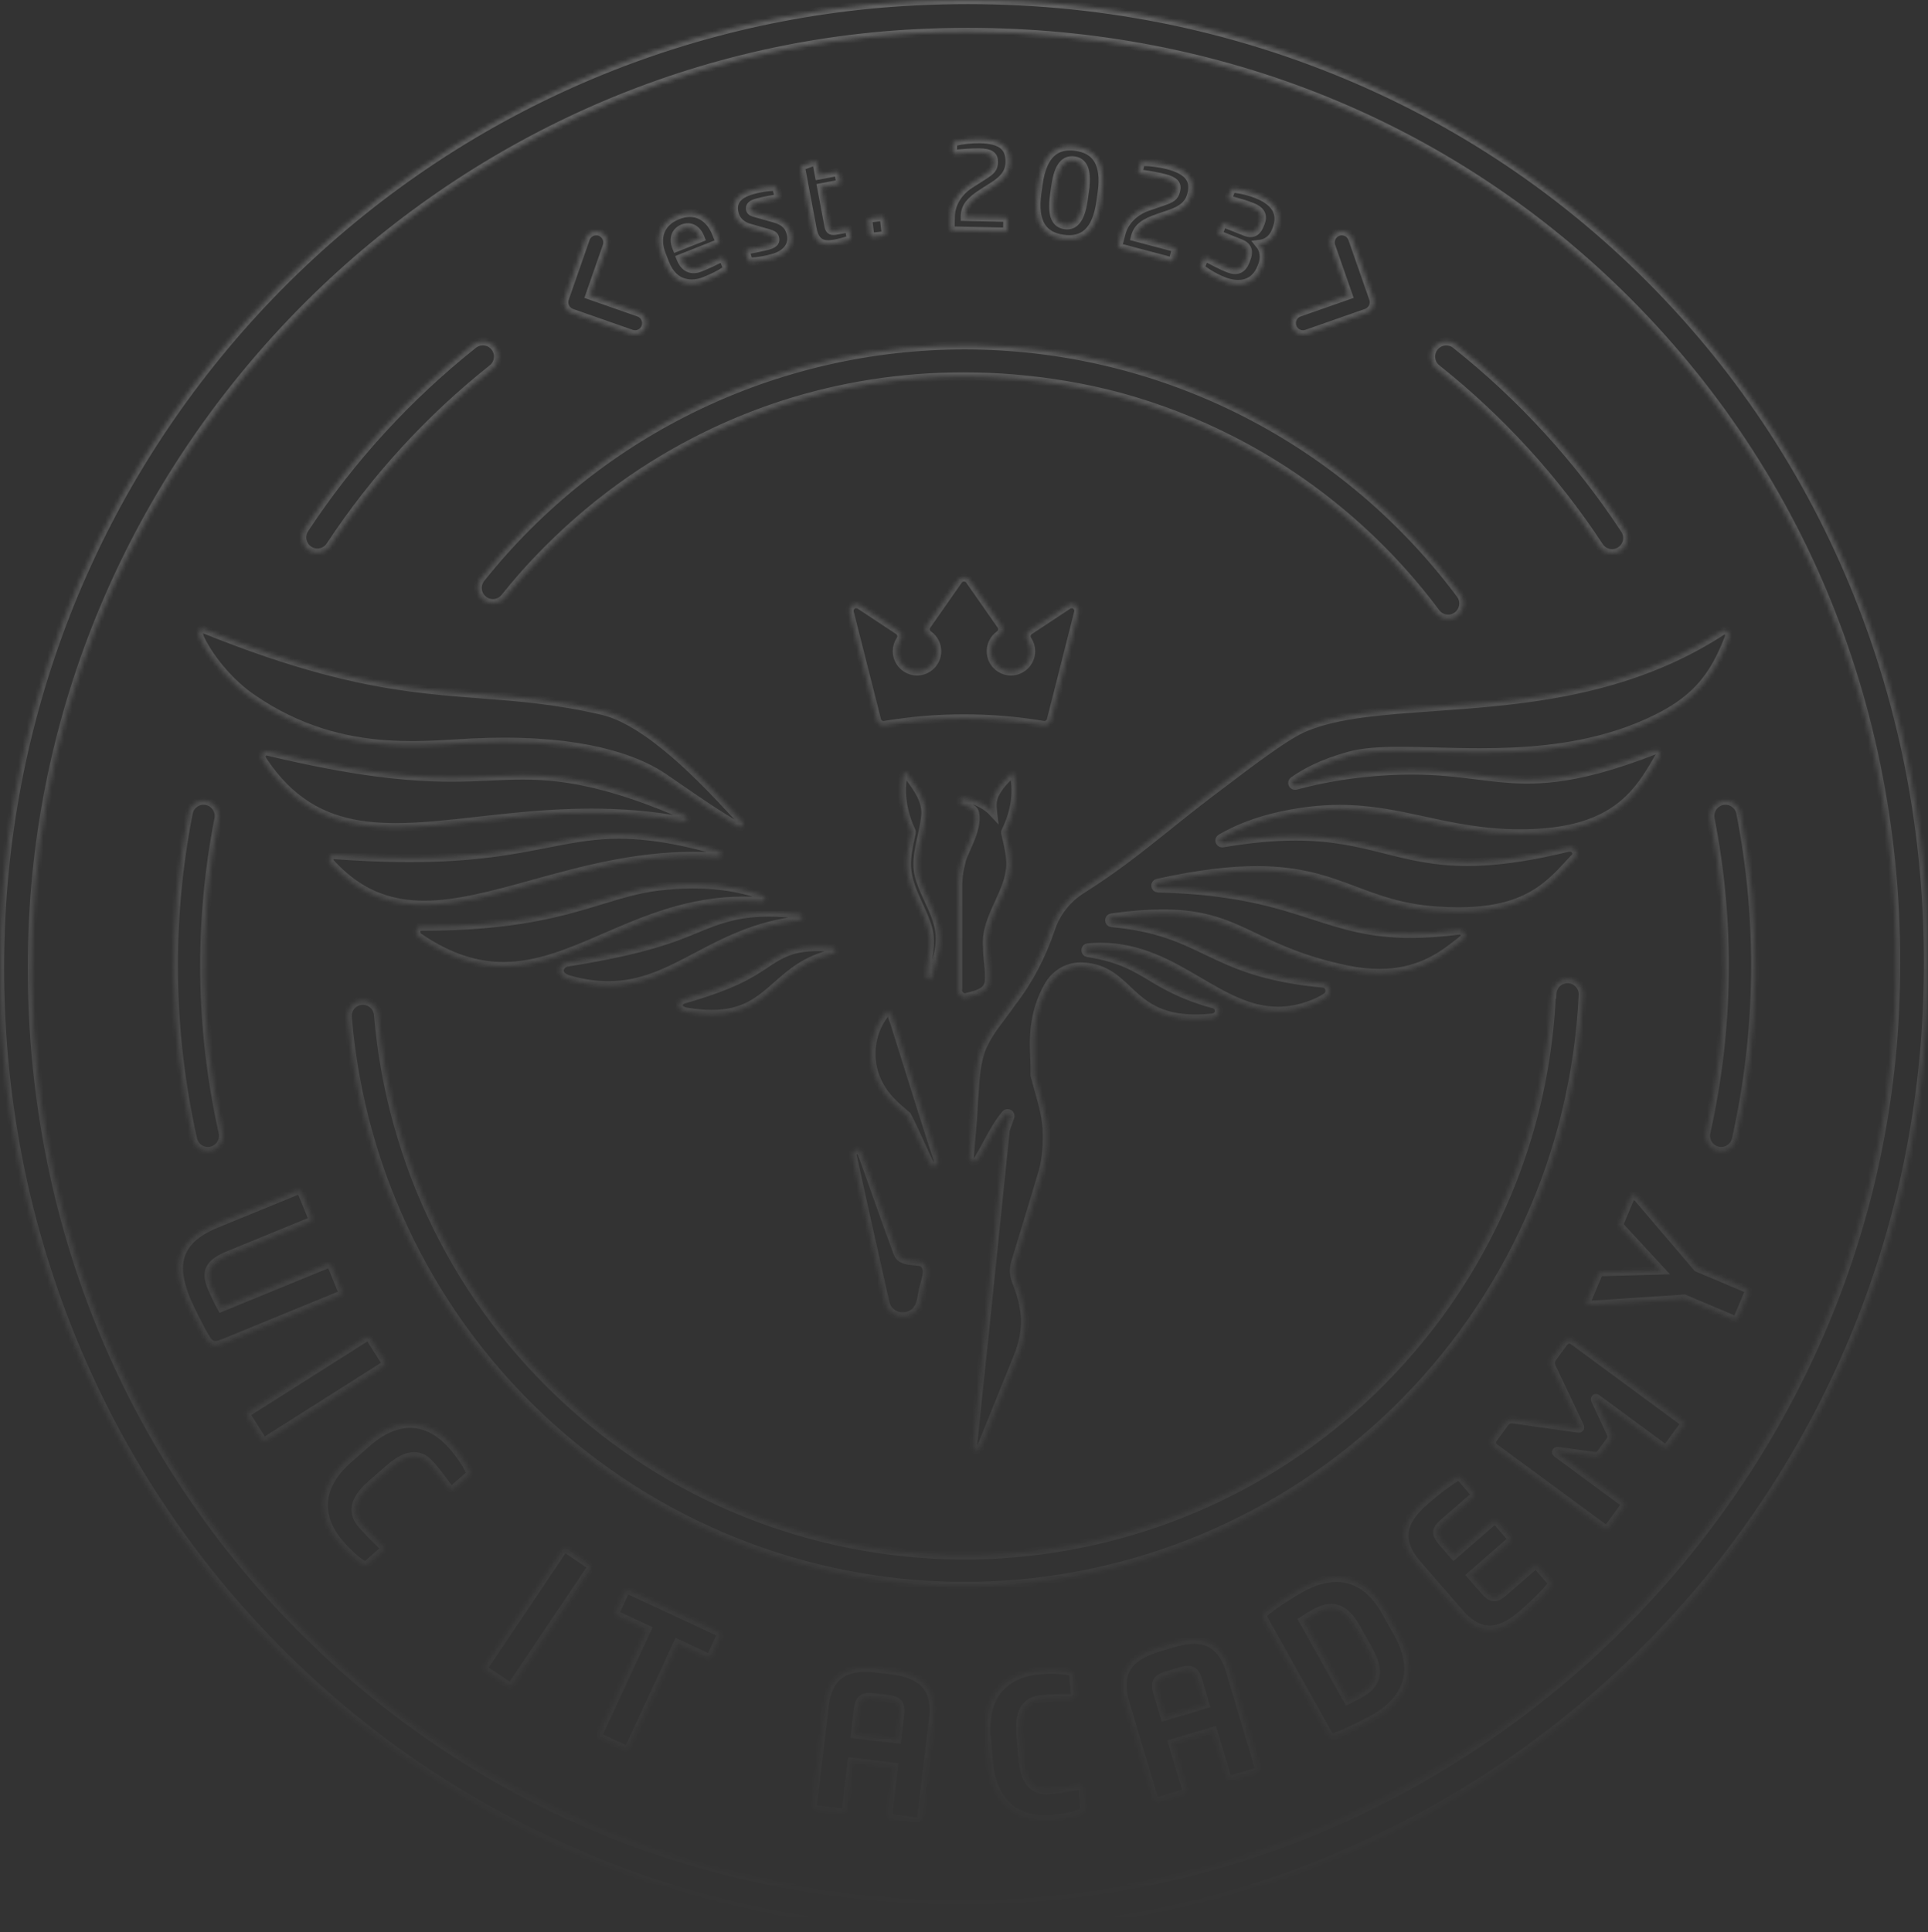<svg width="467" height="468" viewBox="0 0 467 468" fill="none" xmlns="http://www.w3.org/2000/svg">
<rect x="0" y="0" width="467" height="468" fill="#333333" stroke="none"/>
<mask id="path-1-inside-1_795_8195" fill="white">
<path d="M334.276 335.004C339.447 329.821 344.164 324.327 348.411 318.566C358.083 305.4 365.413 290.686 370.104 275.085C373.356 264.161 375.294 252.81 375.856 241.223L375.977 241.177C375.986 241.006 375.994 240.834 376.002 240.663C376.099 238.621 377.829 237.045 379.866 237.142C381.904 237.239 383.476 238.973 383.379 241.014C381.571 279.118 365.367 315.106 338.055 341.678C310.743 368.249 274.367 383.414 236.307 384.097C198.247 384.779 161.354 370.927 133.11 345.352C104.867 319.777 87.389 284.393 84.222 246.378C84.052 244.341 85.562 242.552 87.594 242.382C89.627 242.212 91.412 243.725 91.582 245.762C94.593 281.904 111.21 315.545 138.062 339.861C164.914 364.176 199.99 377.345 236.175 376.697C270.869 376.075 304.092 362.794 329.658 339.434C331.223 337.996 332.763 336.519 334.276 335.004Z"/>
<path d="M271.2 96.088C280.615 98.667 289.772 102.216 298.519 106.698C317.911 116.635 334.772 130.893 347.809 148.378C349.03 150.015 351.344 150.35 352.978 149.127C354.611 147.904 354.946 145.585 353.725 143.948C340.013 125.557 322.278 110.56 301.881 100.108C281.484 89.656 258.969 84.028 236.063 83.654C213.158 83.281 190.471 88.173 169.746 97.955C149.021 107.736 130.809 122.148 116.507 140.082C115.234 141.678 115.493 144.007 117.086 145.283C118.679 146.559 121.003 146.299 122.276 144.702C123.669 142.956 125.101 141.244 126.571 139.569C128.541 137.335 130.591 135.15 132.72 133.018C139.034 126.69 145.812 121.043 152.972 116.102C159.275 111.767 165.935 107.934 172.893 104.65C178.341 102.079 183.931 99.864 189.628 98.011C203.609 93.5 218.328 91.18 233.377 91.18C241.564 91.18 249.861 91.867 258.178 93.265C262.593 94.006 266.937 94.95 271.2 96.088Z"/>
<path d="M179.893 199.961C179.758 200.184 179.502 200.285 179.251 200.285C179.136 200.285 179.02 200.261 178.918 200.222C173.98 197.392 169.298 194.171 164.206 190.659C163.79 190.374 163.372 190.086 162.951 189.797L161.907 189.08C161.521 188.815 161.132 188.548 160.74 188.279C155.252 184.578 144.082 179.664 122.052 179.664C119.59 179.664 116.993 179.727 114.251 179.857C113.112 179.915 111.924 179.988 110.684 180.065C107.783 180.244 104.621 180.433 101.252 180.481C101.003 180.481 100.754 180.484 100.503 180.486L100.499 180.486C100.244 180.488 99.989 180.491 99.731 180.491C98.892 180.491 98.042 180.481 97.178 180.457C95.851 180.423 94.499 180.355 93.118 180.254C83.329 179.523 72.338 176.853 61.145 169.152C56.211 165.824 51.211 160.145 48.614 154.858C48.353 154.399 48.227 153.813 48.16 153.228C48.107 152.734 48.556 152.333 49.048 152.333C49.14 152.333 49.236 152.348 49.328 152.377C71.334 161.258 86.481 164.755 99.201 166.477C100.581 166.666 101.928 166.835 103.255 166.985C104.631 167.14 105.982 167.28 107.315 167.406C110.324 167.689 113.242 167.912 116.139 168.133L116.437 168.156C125.677 168.861 134.725 169.55 145.936 172.156C157.24 174.81 170.877 189.462 177.366 196.436L177.577 196.662L177.579 196.664L177.583 196.669C178.489 197.642 179.245 198.456 179.826 199.047C180.087 199.245 180.087 199.637 179.893 199.961Z"/>
<path d="M417.751 152.633C417.583 152.633 417.415 152.677 417.256 152.768C401.728 162.917 385.099 167.087 369.464 169.191C368.103 169.37 366.752 169.539 365.41 169.689C364.044 169.849 362.687 169.989 361.34 170.12C356.48 170.599 351.764 170.932 347.25 171.252C334.908 172.122 324.105 172.887 316.232 176.137C311.719 177.966 303.938 183.867 293.883 191.501L292.797 192.323C289.061 195.167 285.793 197.789 282.67 200.295C276.173 205.509 270.284 210.231 262.083 215.431C258.578 217.583 255.851 221.042 254.553 224.96C252.409 231.355 249.296 237.426 245.14 242.781C244.397 243.869 243.595 244.938 242.789 246.012C240.839 248.6 238.865 251.222 237.673 254.269C237.093 255.914 236.751 257.593 236.524 259.295C236.298 260.994 236.186 262.716 236.076 264.434L236.075 264.447L236.043 264.921C235.987 265.767 235.931 266.611 235.858 267.451C235.78 270.005 235.549 272.559 235.317 275.113C235.153 276.932 234.989 278.756 234.883 280.575C235.037 281.126 235.462 281.378 235.901 281.378C236.398 281.378 236.92 281.058 237.089 280.507C237.812 279.318 238.472 278.091 239.132 276.864L239.135 276.859L239.18 276.777C240.478 274.376 241.777 271.974 243.552 269.86C243.692 269.691 243.875 269.618 244.049 269.618C244.464 269.618 244.86 270.02 244.691 270.513L243.605 273.648C243.591 273.696 243.581 273.744 243.576 273.797C242.722 282.05 241.877 290.297 241.032 298.55L241.03 298.571C239.303 315.417 237.575 332.263 235.79 349.109C235.679 349.859 235.563 351.33 236.485 351.475C236.514 351.48 236.543 351.48 236.576 351.48H236.577C236.77 351.48 236.963 351.388 237.084 351.233C237.679 350.462 238.033 349.57 238.387 348.681L238.411 348.621C238.508 348.369 238.609 348.118 238.71 347.871C241.268 341.503 243.825 335.199 246.382 328.895L246.892 327.637C248.191 324.042 248.712 320.192 247.93 316.472C247.621 314.349 246.897 312.404 246.149 310.411C246.135 310.373 246.121 310.336 246.107 310.299L246.098 310.276C246.081 310.231 246.064 310.186 246.048 310.14C245.531 308.771 245.463 307.204 245.922 305.767C247.994 299.009 250.007 292.305 252.018 285.607L252.019 285.603L252.212 284.962V284.947C253.322 281.619 253.645 278.025 253.582 274.567C253.558 272.724 253.302 270.934 252.926 269.173C252.567 267.49 252.103 265.838 251.638 264.184L251.536 263.819L251.534 263.812L251.534 263.811L251.532 263.804C251.216 262.684 250.902 261.567 250.619 260.437C250.604 260.374 250.595 260.306 250.599 260.239C250.666 259.208 250.615 257.984 250.558 256.61L250.556 256.552C250.358 251.889 250.088 245.475 253.906 238.8C255.537 235.897 258.501 234.093 261.745 234.093C261.861 234.093 261.972 234.093 262.083 234.098C267.417 234.32 270.182 236.923 273.137 239.709C276.709 243.081 280.565 246.713 289.582 246.713C290.813 246.713 292.141 246.646 293.574 246.501C295.65 246.307 295.848 243.758 293.965 243.235C286.492 241.192 282.516 238.817 278.883 236.647L278.842 236.623C274.783 234.19 271.138 232.008 263.492 230.808C262.72 230.688 262.749 229.556 263.526 229.483C264.583 229.381 265.611 229.333 266.615 229.333C276.158 229.333 283.475 233.619 290.405 237.679L290.427 237.692L290.462 237.712C296.695 241.362 302.613 244.827 309.552 244.827C312.173 244.827 314.938 244.333 317.922 243.173C319.022 242.713 320.195 242.191 321.233 241.475C322.594 240.56 322.14 238.408 320.518 238.209H320.456C305.922 236.855 298.885 233.484 292.19 230.277L292.189 230.276C286.083 227.35 280.252 224.563 269.29 223.552C268.498 223.48 268.469 222.333 269.251 222.227C274.107 221.555 278.162 221.26 281.656 221.26C291.985 221.26 297.396 223.847 303.961 226.987L303.981 226.997C309.436 229.609 315.691 232.603 326.234 234.819C329.14 235.414 331.765 235.67 334.145 235.67C343.249 235.67 348.785 231.887 352.85 228.68C353.062 228.501 353.299 228.317 353.545 228.133L353.608 228.084L353.659 228.045L353.736 227.985L353.739 227.983C353.963 227.81 354.192 227.633 354.409 227.442C355.278 226.692 354.66 225.342 353.583 225.342C353.563 225.342 353.543 225.343 353.522 225.344C353.498 225.346 353.473 225.348 353.447 225.351L353.434 225.352C349.017 225.928 345.185 226.179 341.762 226.179C331.876 226.179 325.413 224.089 318.105 221.719L318.089 221.714C309.283 218.866 299.244 215.619 280.507 215.16C279.721 215.14 279.614 214.008 280.382 213.839C290.388 211.624 298.112 210.768 304.406 210.768C315.082 210.768 321.639 213.229 328.216 215.699L328.237 215.706C333.827 217.806 339.431 219.91 347.593 220.524C349.616 220.674 351.498 220.747 353.26 220.747C364.198 220.747 370.295 217.961 374.711 214.4C375.971 213.384 377.096 212.306 378.158 211.213C378.862 210.482 379.538 209.752 380.209 209.021L380.378 208.837C380.542 208.639 380.735 208.446 380.933 208.247C381.126 208.054 381.319 207.86 381.484 207.662C381.488 207.657 381.493 207.647 381.498 207.643C382.068 206.994 381.855 205.921 381.117 205.495C380.957 205.403 380.774 205.34 380.571 205.316C380.475 205.301 380.378 205.297 380.282 205.297C379.842 205.297 379.374 205.403 378.949 205.509C378.38 205.645 377.82 205.775 377.265 205.901C375.966 206.201 374.706 206.472 373.49 206.719C366.259 208.175 360.423 208.736 355.442 208.736C347.362 208.736 341.519 207.262 335.557 205.759L335.545 205.756L335.537 205.754C329.317 204.187 322.966 202.588 313.809 202.588C308.881 202.588 303.136 203.052 296.157 204.237C296.118 204.242 296.075 204.247 296.031 204.247C295.384 204.247 295.104 203.347 295.717 202.999C299.878 200.604 306.351 197.76 316.753 196.435C319.481 196.086 322.053 195.936 324.51 195.936C331.963 195.936 338.359 197.325 344.953 198.757L344.954 198.757C351.967 200.28 359.203 201.852 368.166 201.852C369.204 201.852 370.266 201.833 371.352 201.789C371.728 201.775 372.1 201.756 372.467 201.731C373.828 201.654 375.122 201.533 376.348 201.378C377.694 201.209 378.964 200.991 380.161 200.74C393.474 197.91 397.919 190.165 401.993 183.059C402.288 182.581 402.047 181.724 401.067 181.724C400.97 181.724 400.869 181.734 400.758 181.749C390.587 185.701 383.101 187.602 376.893 188.361C375.517 188.53 374.209 188.647 372.945 188.709C371.921 188.767 370.927 188.792 369.957 188.792C369.609 188.792 369.266 188.787 368.924 188.782C365.13 188.715 361.646 188.283 357.968 187.826L357.797 187.805C353.144 187.224 348.168 186.605 341.835 186.605C338.301 186.605 334.353 186.799 329.796 187.297C322.903 188.042 317.27 189.353 313.867 190.277C313.799 190.296 313.737 190.306 313.674 190.306C313.07 190.306 312.747 189.474 313.307 189.087C316.329 186.983 320.258 184.878 326.745 183.055C330.033 182.131 334.256 181.879 339.151 181.879C341.692 181.879 344.415 181.949 347.282 182.022L348.228 182.046L348.23 182.046H348.239C351.502 182.13 354.938 182.218 358.502 182.218C361.118 182.218 363.807 182.169 366.539 182.044C367.871 181.986 369.213 181.903 370.565 181.797C371.887 181.7 373.22 181.574 374.557 181.424C383.443 180.438 392.595 178.319 401.342 173.985C411.083 169.152 415.171 163.541 418.613 154.79C419.196 153.558 418.513 152.635 417.751 152.633Z"/>
<path d="M166.011 197.581C159.359 194.592 147.2 189.754 135.485 188.342C132.285 187.95 129.422 187.819 126.647 187.819C124.035 187.819 121.5 187.935 118.851 188.055L118.822 188.056C115.887 188.192 112.803 188.332 109.294 188.332C106.113 188.332 102.584 188.216 98.505 187.873C97.265 187.771 95.976 187.645 94.629 187.5C93.379 187.36 92.076 187.2 90.719 187.021C83.716 186.078 75.283 184.52 64.784 182.01C64.692 181.986 64.601 181.976 64.514 181.976C63.616 181.976 63.017 183.132 63.548 183.969C63.582 184.032 63.616 184.08 63.645 184.129L63.663 184.157C63.691 184.2 63.718 184.241 63.741 184.293C70.296 194.093 78.082 198.302 87.157 199.729C88.422 199.932 89.716 200.077 91.033 200.179C92.303 200.271 93.592 200.324 94.909 200.338C95.218 200.348 95.527 200.348 95.841 200.348C102.005 200.348 108.681 199.603 115.868 198.8C124.267 197.857 133.371 196.841 143.199 196.841C150.294 196.841 157.762 197.368 165.615 198.844C165.663 198.853 165.712 198.858 165.755 198.858C166.431 198.858 166.687 197.886 166.011 197.581Z"/>
<path d="M174.246 206.22C168.463 204.455 159.113 202.138 149.879 202.138C149.145 202.138 148.417 202.152 147.688 202.181C142.253 202.413 137.575 203.333 132.338 204.363C124.248 205.954 114.826 207.807 99.21 207.807C97.347 207.807 95.397 207.783 93.345 207.72C92.1 207.691 90.811 207.643 89.489 207.585C88.224 207.531 86.921 207.464 85.579 207.386C84.063 207.299 82.494 207.198 80.882 207.077C80.87 207.077 80.858 207.075 80.846 207.074C80.834 207.073 80.822 207.072 80.81 207.072C79.883 207.072 79.468 208.334 80.1 209.036C80.19 209.078 80.247 209.153 80.294 209.215L80.298 209.22C80.308 209.231 80.316 209.242 80.325 209.253L80.336 209.268C80.34 209.273 80.343 209.277 80.347 209.281C80.351 209.287 80.356 209.292 80.361 209.297C81.765 210.811 83.194 212.117 84.652 213.239C85.835 214.154 87.037 214.947 88.258 215.624C89.46 216.292 90.676 216.853 91.917 217.312C95.377 218.604 98.988 219.141 102.758 219.141C110.785 219.141 119.537 216.722 129.128 214.071L129.147 214.066C140.77 210.856 153.628 207.304 167.923 207.304C169.921 207.304 171.948 207.372 174.005 207.522C174.01 207.522 174.016 207.522 174.022 207.523C174.027 207.523 174.033 207.524 174.038 207.525L174.043 207.525C174.05 207.526 174.056 207.527 174.062 207.527C174.806 207.527 174.989 206.443 174.246 206.22Z"/>
<path d="M184.851 217.017C181.602 215.735 175.993 214.187 167.894 214.187C165.326 214.187 162.516 214.342 159.446 214.71C154.633 215.297 150.435 216.577 145.71 218.018L145.627 218.043L145.606 218.049C136.188 220.921 124.656 224.438 102.077 224.438H101.662C100.755 224.438 100.557 226.136 101.209 226.721L101.469 226.982C108.966 232.09 115.622 233.991 121.936 233.991C130.356 233.991 138.167 230.614 146.57 226.98L146.621 226.958C156.405 222.72 166.991 218.14 180.246 218.14C181.65 218.14 183.084 218.193 184.552 218.304H184.609C185.324 218.304 185.546 217.288 184.851 217.017Z"/>
<path d="M193.713 221.506C191.575 221.235 188.978 221.013 186.227 221.013C183.475 221.013 180.338 221.255 177.49 221.937C173.976 222.774 171.485 223.799 168.656 224.965C163.086 227.268 156.193 230.112 137.498 233.101C135.485 233.363 134.187 236.231 137.952 237.276C141.384 238.234 144.487 238.645 147.36 238.645C155.522 238.645 161.845 235.312 168.753 231.669C175.67 228.017 183.176 224.06 193.713 222.832C194.49 222.74 194.495 221.608 193.713 221.506Z"/>
<path d="M201.75 229.575C200.635 229.454 199.356 229.362 198.009 229.362C195.654 229.362 193.086 229.638 190.798 230.508C188.559 231.403 187.073 232.399 185.385 233.53L185.382 233.532L185.37 233.539C182.013 235.787 177.862 238.567 165.48 242.123C164.177 242.515 163.53 244.604 166.45 245.064C168.676 245.427 170.64 245.596 172.402 245.596C180.303 245.596 184.082 242.259 188.136 238.68L188.138 238.679C191.589 235.631 195.243 232.405 201.813 230.891C202.551 230.721 202.498 229.657 201.75 229.575Z"/>
<path d="M224.871 217.956C224.162 216.427 223.452 214.899 222.936 213.341C221.633 209.79 222.424 206.245 223.216 202.699C223.645 200.764 224.075 198.824 224.167 196.889C224.167 193.678 222.316 191.106 220.535 188.632L220.358 188.385C220.064 187.977 219.772 187.572 219.494 187.166C219.34 186.954 219.248 186.837 219.171 186.837C219.079 186.837 219.011 186.983 218.91 187.297C217.824 191.989 218.751 196.933 220.764 201.262C220.822 201.393 220.841 201.538 220.812 201.678L220.617 202.594C220.098 205.022 219.577 207.46 219.687 209.945C219.847 213.283 221.208 216.258 222.569 219.233L222.585 219.267C223.458 221.176 224.329 223.081 224.881 225.091C225.506 227.511 225.173 229.926 224.836 232.365L224.817 232.503C224.634 233.835 224.451 235.166 224.427 236.512C224.427 236.874 224.717 237.155 225.065 237.155C225.077 237.155 225.089 237.155 225.101 237.154C225.113 237.153 225.126 237.153 225.139 237.151C225.146 237.15 225.154 237.15 225.161 237.149C225.167 237.148 225.173 237.147 225.179 237.146C225.193 237.143 225.208 237.141 225.222 237.137C225.261 237.128 225.3 237.115 225.34 237.097C225.533 237.034 225.596 236.903 225.663 236.71C225.866 235.912 226.098 235.123 226.334 234.33L226.345 234.292C226.93 232.307 227.517 230.316 227.608 228.22C227.637 227.896 227.647 227.577 227.647 227.258C227.647 223.966 226.266 220.976 224.892 218.001L224.871 217.956Z"/>
<path d="M243.499 201.756C243.47 201.606 243.489 201.456 243.557 201.32C245.628 197.184 246.617 192.246 245.594 187.689C245.555 187.481 245.381 187.355 245.198 187.355C245.087 187.355 244.976 187.399 244.879 187.495L244.657 187.718C243.253 189.125 241.92 190.465 240.873 192.613C240.871 192.618 240.869 192.623 240.866 192.629L240.863 192.635L240.855 192.653C240.852 192.658 240.85 192.664 240.847 192.669C240.844 192.676 240.842 192.683 240.839 192.691C240.26 194.195 240.385 195.39 240.521 196.647V196.662C240.525 196.705 240.53 196.754 240.535 196.797C239.328 195.506 237.011 193.697 233.328 193.368C233.285 193.363 233.237 193.363 233.193 193.358C233.184 193.358 233.175 193.357 233.165 193.356C233.158 193.355 233.15 193.354 233.142 193.354C233.138 193.353 233.134 193.353 233.13 193.353C232.397 193.353 232.218 194.422 232.947 194.659C233.859 194.954 234.801 195.409 235.703 196.077C235.766 196.125 235.824 196.183 235.867 196.251C236.012 196.468 236.118 196.705 236.176 196.957C236.719 199.645 235.242 202.962 234.081 205.569L234.067 205.601C233.565 206.719 233.126 207.701 232.933 208.446C232.926 208.471 232.921 208.494 232.918 208.514C232.914 208.537 232.912 208.557 232.91 208.575C232.909 208.591 232.908 208.606 232.908 208.62L232.879 208.808C232.382 210.468 232.155 212.224 232.093 213.931V239.38C232.093 239.384 232.093 239.388 232.092 239.392L232.092 239.398C232.092 239.406 232.091 239.414 232.09 239.422C232.089 239.438 232.086 239.454 232.083 239.47C232.08 239.485 232.077 239.5 232.073 239.516C231.856 240.498 232.735 241.586 233.705 241.586C233.879 241.586 234.057 241.552 234.236 241.475C234.492 241.397 234.767 241.325 235.047 241.252L235.056 241.25C236.937 240.747 239.097 240.17 239.492 238.016C239.686 236.347 239.512 234.659 239.338 232.976C239.222 231.829 239.106 230.683 239.101 229.546V229.512C238.73 225.633 240.308 222.198 241.891 218.754L241.906 218.722C243.296 215.69 244.691 212.647 244.749 209.292C244.749 207.217 244.281 205.18 243.827 203.212C243.716 202.723 243.605 202.235 243.499 201.756Z"/>
<path d="M223.419 305.83C223.356 305.786 223.288 305.757 223.221 305.733C222.632 305.564 221.966 305.506 221.29 305.448C219.653 305.312 217.983 305.167 217.351 303.353C215.739 299.038 214.204 294.699 212.674 290.37C211.496 287.032 210.318 283.699 209.106 280.376C209.035 280.236 208.976 280.08 208.914 279.916L208.914 279.914C208.901 279.88 208.888 279.845 208.875 279.81L208.873 279.806C208.642 279.174 208.395 278.499 207.702 278.499C207.596 278.499 207.48 278.514 207.354 278.548C206.572 278.877 206.316 279.399 206.572 280.178C209.039 291.41 211.506 302.57 214.04 313.729C214.146 314.068 214.223 314.431 214.3 314.798L214.305 314.819C214.516 315.795 214.736 316.811 215.531 317.517C216.313 318.392 217.486 318.823 218.664 318.823C220.025 318.823 221.386 318.247 222.154 317.125C222.53 316.622 222.772 316.051 222.95 315.456C223.124 314.861 223.23 314.232 223.336 313.604C223.452 312.917 223.573 312.225 223.781 311.577C223.853 311.219 223.959 310.837 224.07 310.445C224.529 308.795 225.04 306.947 223.419 305.83Z"/>
<path d="M227.092 280.768C224.798 273.814 222.608 266.802 220.424 259.809L220.358 259.6V259.59H220.353C219.103 255.575 217.853 251.57 216.584 247.584C216.579 247.56 216.569 247.536 216.555 247.512C216.386 247.158 216.27 246.776 216.154 246.385C216.101 246.206 216.048 246.027 215.99 245.848C215.84 245.403 215.464 245.17 215.082 245.17C214.788 245.17 214.498 245.306 214.3 245.586C214.189 245.727 214.091 245.879 213.993 246.032L213.943 246.109C213.837 246.278 213.726 246.452 213.6 246.612L213.571 246.655C210.468 251.415 210.217 257.863 213.002 262.817C214.522 265.816 217.095 268.002 219.571 270.107L219.755 270.261C220.794 272.277 221.739 274.353 222.683 276.425L222.684 276.426L222.733 276.535C223.53 278.291 224.326 280.038 225.176 281.75C225.195 281.794 225.214 281.837 225.224 281.885C225.34 282.355 225.605 282.485 225.933 282.485C225.945 282.485 225.957 282.485 225.969 282.485C226 282.484 226.033 282.483 226.067 282.48C226.086 282.478 226.106 282.476 226.126 282.474C226.144 282.472 226.162 282.469 226.18 282.466C226.962 282.335 227.353 281.489 227.092 280.768Z"/>
<path d="M240.728 44.955L238.025 46.677C235.201 48.486 233.753 49.937 233.7 52.399V52.52L243.436 52.728C243.759 52.733 244.025 52.95 244.015 53.275L243.967 55.529C243.962 55.853 243.687 56.114 243.363 56.109L230.813 55.843C230.49 55.838 230.229 55.563 230.234 55.239L230.297 52.331C230.364 49.071 232.469 46.236 234.96 44.655L237.933 42.758C240.245 41.293 240.699 40.828 240.733 39.198C240.766 37.597 239.772 36.983 237.315 36.929C235.568 36.891 233.169 37.079 231.388 37.249H231.33C231.006 37.244 230.804 36.968 230.808 36.644L230.847 34.864C230.852 34.569 231.122 34.395 231.421 34.312C232.971 33.93 235.462 33.655 237.388 33.698C242.567 33.809 244.633 35.604 244.551 39.28C244.498 41.742 243.19 43.377 240.728 44.955Z"/>
<path d="M205.607 58.136C204.931 58.383 203.468 58.784 202.247 59.012C199.365 59.558 197.463 58.891 196.826 55.51L194.056 40.819C193.998 40.499 194.22 40.243 194.529 40.127L197.145 39.15L197.232 39.135C197.492 39.087 197.782 39.334 197.835 39.624L198.376 42.483L202.479 41.709C202.797 41.646 203.111 41.859 203.169 42.183L203.492 43.905C203.55 44.224 203.338 44.538 203.019 44.596L198.916 45.37L200.693 54.784C200.915 55.95 201.475 56.056 202.725 55.819L205.023 55.384C205.399 55.311 205.66 55.413 205.718 55.708L206.06 57.517C206.113 57.807 205.973 58.015 205.607 58.146V58.136Z"/>
<path d="M181.911 63.365C183.624 63.346 186.062 62.819 187.172 62.504L187.177 62.509C190.908 61.464 192.212 58.973 191.517 56.487C191.111 55.031 190.368 53.696 187.568 52.912L183.195 51.673C182.365 51.446 181.853 51.277 181.727 50.822C181.481 49.937 181.993 49.453 183.359 49.071C184.981 48.616 187.327 48.205 188.157 48.094C188.171 48.089 188.186 48.085 188.2 48.082C188.215 48.078 188.229 48.075 188.244 48.07C188.529 47.992 188.673 47.736 188.577 47.392L188.114 45.738C188.022 45.395 187.785 45.216 187.418 45.225C185.879 45.317 184.493 45.429 182.186 46.077C178.566 47.093 177.171 49.023 177.967 51.882C178.431 53.541 179.826 54.687 181.462 55.151L186.038 56.453C187.11 56.767 187.549 57.014 187.698 57.556C187.916 58.33 187.824 58.997 186.057 59.495C185.203 59.737 182.596 60.313 181.182 60.526C181.176 60.528 181.17 60.53 181.163 60.531C181.158 60.533 181.153 60.534 181.147 60.536L181.139 60.538C181.124 60.541 181.11 60.545 181.095 60.55C180.781 60.637 180.646 60.922 180.709 61.15L181.187 62.862C181.283 63.206 181.544 63.375 181.911 63.365Z"/>
<path fill-rule="evenodd" clip-rule="evenodd" d="M164.847 62.572L173.821 59.021C174.207 58.867 174.275 58.552 174.101 58.112L173.493 56.569C171.871 52.457 168.415 50.474 164.176 52.152C159.962 53.816 158.635 57.469 160.329 61.774L161.135 63.815C163.279 69.252 167.777 69.194 170.529 68.106C173.005 67.124 174.024 66.563 175.684 65.523C176.147 65.242 176.152 65.015 175.978 64.575L175.259 62.756C175.153 62.48 174.878 62.427 174.603 62.538C174.574 62.553 174.55 62.562 174.521 62.572C173.406 63.138 171.571 64.057 169.563 64.85C166.923 65.895 165.514 64.255 164.881 62.654L164.847 62.572ZM165.417 55.301C167.126 54.624 168.796 55.398 169.645 57.551V57.556L169.689 57.667L163.853 59.974L163.81 59.863C162.95 57.681 163.708 55.979 165.417 55.301Z"/>
<path d="M211.389 57.343L214.006 57.028H214.01C214.334 56.99 214.565 56.695 214.527 56.37L214.126 53.042C214.088 52.718 213.793 52.515 213.47 52.554L210.854 52.868C210.53 52.907 210.294 53.173 210.332 53.497L210.733 56.825C210.771 57.149 211.066 57.382 211.389 57.343Z"/>
<path fill-rule="evenodd" clip-rule="evenodd" d="M251.256 46.725C250.232 54.039 252.752 57.178 257.502 57.846H257.506C262.256 58.513 265.539 56.187 266.562 48.873L266.866 46.701C267.885 39.387 265.37 36.218 260.62 35.551C255.87 34.883 252.583 37.239 251.56 44.553L251.256 46.725ZM260.157 38.869C262.179 39.15 263.531 40.809 262.787 46.125H262.792L262.488 48.297C261.745 53.613 259.992 54.803 257.97 54.523C255.947 54.242 254.591 52.612 255.334 47.296L255.638 45.124C256.377 39.808 258.134 38.589 260.157 38.869Z"/>
<path d="M283.519 51.746L280.488 52.786C277.321 53.879 275.569 54.953 274.942 57.333L274.913 57.449L284.33 59.94C284.644 60.023 284.851 60.294 284.765 60.608L284.19 62.79C284.108 63.104 283.78 63.293 283.466 63.21L271.331 59.998C271.017 59.916 270.829 59.587 270.911 59.273L271.65 56.462C272.48 53.309 275.188 51.05 277.983 50.096L281.313 48.955C283.901 48.075 284.451 47.731 284.871 46.154C285.281 44.606 284.456 43.774 282.081 43.145C280.391 42.7 278.012 42.313 276.245 42.062C276.226 42.055 276.206 42.05 276.187 42.047C275.873 41.965 275.738 41.651 275.825 41.336L276.279 39.614C276.356 39.329 276.655 39.222 276.964 39.213C278.557 39.203 281.048 39.527 282.906 40.016C287.917 41.341 289.5 43.571 288.563 47.126C287.936 49.506 286.28 50.788 283.519 51.746Z"/>
<path d="M291.233 65.228C292.647 66.239 294.206 67.211 296.243 68.019L296.234 68.033C300.139 69.586 303.87 68.928 305.497 64.821L305.728 64.241C306.423 62.475 306.206 60.535 305.019 59.108C306.824 58.9 308.238 57.899 309.001 55.969L309.175 55.529C310.821 51.364 308.48 48.679 304.517 47.102C302.48 46.29 300.684 45.927 298.961 45.69C298.666 45.632 298.343 45.728 298.232 46.004L297.556 47.712C297.435 48.012 297.58 48.292 297.855 48.404C297.863 48.407 297.872 48.41 297.88 48.413C297.889 48.416 297.899 48.42 297.908 48.423C298.379 48.557 298.795 48.673 299.172 48.778C300.814 49.236 301.73 49.492 303.32 50.126C305.849 51.137 305.907 52.593 305.352 54L305.178 54.44C304.599 55.906 303.667 56.97 301.577 56.138L296.707 54.203C296.407 54.083 296.098 54.213 295.978 54.518L295.292 56.254C295.172 56.554 295.302 56.864 295.606 56.985L300.476 58.92C302.567 59.752 302.484 61.251 301.905 62.712L301.678 63.293C300.916 65.223 299.67 65.876 297.44 64.991C296.123 64.463 294.423 63.597 292.338 62.514C292.322 62.504 292.304 62.496 292.285 62.49C292.01 62.378 291.715 62.485 291.595 62.79L290.919 64.497C290.808 64.773 290.982 65.063 291.233 65.228Z"/>
<path d="M145.312 56.155C146.724 56.65 147.468 58.197 146.975 59.612L142.815 71.543L154.72 75.711C156.132 76.206 156.876 77.754 156.383 79.168C155.89 80.583 154.345 81.329 152.933 80.835L138.472 75.771C137.06 75.277 136.316 73.729 136.809 72.314L141.862 57.822C142.356 56.407 143.9 55.661 145.312 56.155Z"/>
<path d="M322.455 59.612C321.962 58.197 322.706 56.65 324.118 56.155C325.53 55.661 327.075 56.407 327.568 57.822L332.621 72.314C333.115 73.729 332.37 75.277 330.958 75.771L316.497 80.835C315.085 81.329 313.541 80.583 313.047 79.168C312.554 77.754 313.298 76.206 314.71 75.711L326.615 71.543L322.455 59.612Z"/>
<path d="M260.533 146.62C259.983 146.228 259.249 146.223 258.694 146.596L249.368 152.754C249.011 152.996 248.76 153.368 248.678 153.794C248.591 154.215 248.678 154.655 248.924 155.018C249.46 155.821 249.745 156.754 249.745 157.722C249.745 160.416 247.558 162.607 244.869 162.607C242.181 162.607 239.994 160.416 239.994 157.722C239.994 156.14 240.776 154.645 242.079 153.726C242.813 153.213 242.992 152.197 242.475 151.462L234.824 140.51C234.221 139.64 232.768 139.64 232.165 140.51L224.514 151.462C224.002 152.197 224.176 153.213 224.91 153.726C226.213 154.645 226.995 156.14 226.995 157.722C226.995 160.416 224.808 162.607 222.12 162.607C219.431 162.607 217.245 160.416 217.245 157.722C217.245 156.754 217.524 155.821 218.065 155.018C218.306 154.66 218.393 154.219 218.311 153.794C218.229 153.368 217.978 152.996 217.621 152.754L208.295 146.596C207.735 146.223 207.006 146.228 206.456 146.62C205.906 147.007 205.655 147.694 205.814 148.347L212.418 174.396C212.62 175.218 213.412 175.765 214.261 175.605C227.024 173.477 239.956 173.477 252.718 175.605C252.805 175.62 252.897 175.629 252.984 175.629C253.717 175.629 254.379 175.131 254.562 174.396L261.165 148.347C261.325 147.694 261.074 147.012 260.523 146.62H260.533Z"/>
<path d="M119.245 89.26C120.843 87.99 121.112 85.662 119.845 84.061C118.578 82.459 116.256 82.19 114.658 83.459C98.767 96.081 84.978 111.151 73.804 128.107C72.68 129.812 73.149 132.108 74.851 133.234C76.552 134.36 78.843 133.891 79.967 132.185C90.71 115.883 103.968 101.394 119.245 89.26Z"/>
<path d="M347.425 84.075C346.158 85.677 346.426 88.004 348.024 89.274C363.341 101.443 376.627 115.979 387.383 132.335C388.505 134.042 390.795 134.513 392.498 133.389C394.201 132.264 394.672 129.969 393.549 128.262C382.362 111.25 368.544 96.132 352.613 83.475C351.014 82.205 348.692 82.474 347.425 84.075Z"/>
<path d="M414.319 198.331C413.926 196.325 415.23 194.38 417.231 193.987C419.232 193.593 421.173 194.9 421.566 196.905C426.683 223.028 426.322 249.933 420.504 275.908C420.058 277.902 418.083 279.156 416.093 278.709C414.103 278.261 412.852 276.282 413.298 274.287C418.891 249.314 419.239 223.447 414.319 198.331Z"/>
<path d="M50.02 193.987C52.021 194.38 53.325 196.325 52.932 198.331C48.012 223.447 48.36 249.314 53.953 274.287C54.399 276.282 53.148 278.261 51.158 278.709C49.168 279.156 47.193 277.902 46.747 275.908C40.929 249.933 40.568 223.028 45.685 196.905C46.078 194.9 48.019 193.593 50.02 193.987Z"/>
<path d="M45.101 314.708C46.055 317.043 48.783 322.346 49.766 324.001L49.775 323.991C50.795 325.732 51.73 326.269 53.885 325.389L82.302 313.743C82.781 313.548 82.957 312.963 82.757 312.478L80.422 306.756C80.223 306.271 79.711 306.019 79.227 306.219L53.619 316.715C52.831 315.293 51.821 313.191 51.208 311.693C49.595 307.731 50.909 305.805 55.389 303.97L75.022 295.923C75.506 295.723 75.696 295.186 75.496 294.701L73.143 288.932C72.943 288.447 72.431 288.195 71.947 288.395L52.309 296.441C42.296 300.545 41.921 306.918 45.101 314.708Z"/>
<path d="M59.95 343.138L63.348 348.526V348.521C63.628 348.964 64.192 349.059 64.634 348.778L92.87 330.882C93.311 330.602 93.43 330.079 93.15 329.636L89.752 324.248C89.472 323.811 88.974 323.73 88.533 324.01L60.296 341.906C59.855 342.187 59.67 342.696 59.95 343.138Z"/>
<path d="M87.593 378.725C86.687 378.193 84.518 376.428 82.335 373.922C77.589 368.477 75.952 360.815 84.461 353.368L88.965 349.425C97.473 341.978 104.791 344.665 109.537 350.11C111.725 352.616 113.177 355.008 113.58 355.978C113.874 356.606 113.983 357.015 113.48 357.453L110.011 360.487C109.584 360.863 109.11 360.896 108.673 360.397L108.611 360.325L108.293 359.894C107.24 358.468 105.829 356.557 104.279 354.775C102.124 352.302 99.12 351.461 94.365 355.622L89.861 359.564C85.106 363.726 85.538 366.822 87.693 369.295C89.26 371.091 90.974 372.761 92.246 374L92.247 374.001C92.368 374.12 92.486 374.235 92.6 374.345L92.661 374.416C93.098 374.916 92.998 375.382 92.571 375.758L89.102 378.792C88.604 379.229 88.172 379.101 87.593 378.725Z"/>
<path d="M117.695 404.606L122.967 408.168L122.962 408.173C123.394 408.463 123.949 408.32 124.239 407.887L142.908 380.123C143.202 379.686 143.098 379.158 142.666 378.868L137.394 375.306C136.962 375.016 136.473 375.144 136.183 375.577L117.514 403.341C117.225 403.774 117.263 404.316 117.695 404.606Z"/>
<path d="M171.097 401.263L164.121 398.019L152.494 423.13C152.276 423.605 151.706 423.81 151.232 423.591L145.594 420.97C145.119 420.752 144.911 420.181 145.134 419.705L156.76 394.6L149.742 391.337C149.267 391.119 149.039 390.591 149.262 390.115L151.322 385.673C151.54 385.198 152.091 385.036 152.561 385.255L173.911 395.185C174.386 395.404 174.656 395.95 174.438 396.426L172.378 400.868C172.16 401.343 171.567 401.486 171.092 401.267L171.097 401.263Z"/>
<path fill-rule="evenodd" clip-rule="evenodd" d="M215.891 440.455L222.112 441.192V441.197C222.63 441.258 223.104 440.883 223.166 440.364L226.018 416.281C227.024 407.778 222.16 405.286 215.843 404.535L212.403 404.126C206.091 403.374 200.729 404.649 199.723 413.152L196.87 437.235C196.809 437.753 197.184 438.229 197.701 438.291L203.922 439.028C204.44 439.09 204.867 438.709 204.929 438.191L206.286 426.715L216.513 427.933L215.155 439.409C215.094 439.927 215.374 440.393 215.891 440.455ZM215.018 411.516C217.656 411.83 218.316 412.724 218.007 415.321L217.305 421.27L207.078 420.053L207.781 414.103C208.089 411.507 208.986 410.798 211.577 411.107L215.018 411.516Z"/>
<path d="M261.748 439.204C260.785 439.618 258.08 440.326 254.767 440.602C247.577 441.206 240.45 437.991 239.505 426.711L239.002 420.737C238.058 409.457 244.55 405.139 251.739 404.535C255.052 404.254 257.833 404.497 258.853 404.749C259.532 404.882 259.926 405.039 259.983 405.705L260.367 410.303C260.414 410.874 260.163 411.273 259.499 411.331C259.499 411.331 259.482 411.331 259.459 411.332C259.443 411.334 259.423 411.336 259.404 411.34L259.139 411.341C259.011 411.342 258.879 411.342 258.744 411.343H258.742C256.988 411.348 254.674 411.356 252.371 411.549C249.106 411.825 246.647 413.751 247.179 420.053L247.682 426.026C248.209 432.327 250.956 433.816 254.217 433.54C256.541 433.344 258.849 432.959 260.588 432.669L260.589 432.669C260.795 432.634 260.994 432.601 261.183 432.57C261.204 432.57 261.225 432.568 261.242 432.566C261.264 432.563 261.278 432.56 261.278 432.56C261.938 432.503 262.256 432.86 262.303 433.431L262.688 438.029C262.745 438.695 262.384 438.961 261.738 439.209L261.748 439.204Z"/>
<path fill-rule="evenodd" clip-rule="evenodd" d="M298.218 430.996L304.221 429.207V429.212C304.724 429.06 305.009 428.527 304.862 428.028L297.962 404.777C295.527 396.573 290.075 396.212 283.976 398.029L280.654 399.018C274.561 400.835 270.143 404.135 272.577 412.339L279.478 435.59C279.629 436.094 280.161 436.379 280.659 436.232L286.662 434.443C287.161 434.296 287.403 433.773 287.256 433.274L283.967 422.197L293.838 419.254L297.127 430.33C297.278 430.829 297.72 431.143 298.218 430.996ZM285.979 404.772C288.523 404.011 289.481 404.573 290.226 407.079V407.074L291.93 412.819L282.059 415.763L280.355 410.018C279.61 407.512 280.156 406.508 282.657 405.762L285.979 404.772Z"/>
<path fill-rule="evenodd" clip-rule="evenodd" d="M332.776 416.253C329.34 418.184 325.472 419.919 323.612 420.585C322.758 420.904 322.131 420.761 321.6 419.805L306.262 392.384C305.73 391.428 305.934 390.824 306.651 390.258C308.184 389.012 311.686 386.615 315.122 384.684C323.36 380.057 330.763 381.621 335.661 390.377L338.655 395.727C343.553 404.482 341.019 411.625 332.78 416.253H332.776ZM328.581 394.353C325.448 388.75 322.212 388.608 318.487 390.7C317.452 391.28 316.152 392.065 315.592 392.436L326.426 411.811C327.029 411.526 328.376 410.822 329.411 410.242C333.136 408.149 334.702 405.305 331.57 399.708L328.576 394.357L328.581 394.353Z"/>
<path d="M375.37 384.417L375.5 384.266L375.491 384.27C375.928 383.762 375.956 383.357 375.553 382.891L372.658 379.553C372.316 379.158 371.714 379.115 371.32 379.458L364.049 385.792C362.365 387.262 361.259 387.214 359.641 385.35L356.338 381.545L365.615 373.465C366.009 373.123 366.052 372.519 365.71 372.124L362.754 368.714C362.412 368.32 361.809 368.277 361.416 368.619L352.138 376.699L349.305 373.432C347.686 371.568 347.796 370.46 349.48 368.995L356.751 362.66C357.144 362.318 357.187 361.714 356.845 361.319L353.951 357.981C353.547 357.515 353.177 357.519 352.612 357.886L352.385 358.032C350.984 358.938 348.96 360.245 345.295 363.44C340.677 367.464 337.554 372.2 343.221 378.735L353.557 390.653C359.228 397.182 364.334 394.809 368.956 390.786C372.673 387.546 374.277 385.684 375.37 384.417Z"/>
<path d="M407.7 345.373L403.989 350.433C403.737 350.78 403.196 350.795 402.774 350.486L386.828 338.739C386.563 338.544 386.439 338.629 386.382 338.706C386.297 338.82 386.321 338.953 386.425 339.21L390.207 347.304C390.468 347.908 390.378 348.436 390.013 348.93L387.763 351.998C387.398 352.497 386.928 352.74 386.268 352.668L377.432 351.47C377.157 351.446 377.024 351.465 376.938 351.579C376.882 351.655 376.834 351.798 377.105 351.998L393.05 363.74C393.472 364.049 393.619 364.572 393.368 364.914L389.657 369.975C389.434 370.279 389.064 370.54 388.646 370.231L362.07 350.657C361.268 350.067 361.192 349.125 361.781 348.317L364.424 344.717C365.013 343.913 365.791 343.656 366.693 343.789L381.893 345.953C382.31 346.025 382.586 346.053 382.7 345.896C382.814 345.744 382.704 345.487 382.51 345.107L375.913 331.215C375.515 330.393 375.529 329.575 376.117 328.771L378.761 325.171C379.349 324.367 380.308 324.186 381.11 324.776L407.647 344.322C408.07 344.631 407.927 345.059 407.704 345.368L407.7 345.373Z"/>
<path d="M411.116 307.037L396.253 289.607L396.239 289.612C396.146 289.473 396.022 289.42 395.893 289.364L395.883 289.36C395.532 289.213 395.204 289.384 395.038 289.778L392.347 296.175C392.162 296.612 392.404 297.021 392.722 297.364L402.28 307.698L388.205 308.098C387.739 308.107 387.298 308.178 387.113 308.616L384.403 315.055C384.242 315.45 384.346 315.807 384.698 315.954C384.83 316.011 384.963 316.068 385.129 316.035L407.961 314.532L419.768 319.521C420.247 319.725 420.769 319.583 420.973 319.102L423.446 313.229C423.65 312.744 423.403 312.23 422.923 312.026L411.116 307.037Z"/>
<path fill-rule="evenodd" clip-rule="evenodd" d="M145.882 451.505C173.507 462.466 202.767 468 232.998 468C236.183 468 239.382 467.937 242.587 467.816C300.979 465.577 356.055 441.622 397.673 400.375C439.258 359.156 463.764 304.296 466.68 245.891C468.398 211.411 463.19 178.13 451.19 146.978C439.61 116.914 422.267 90.173 399.643 67.501C377.018 44.829 350.335 27.448 320.335 15.844C289.249 3.818 256.044 -1.401 221.637 0.321C163.361 3.242 108.613 27.806 67.482 69.48C26.322 111.187 2.419 166.38 0.184 224.897C-1.105 258.598 4.374 291.207 16.461 321.807C28.123 351.334 45.379 377.678 67.757 400.099C90.135 422.52 116.418 439.818 145.882 451.505ZM222.023 8.056C226.184 7.843 230.316 7.741 234.434 7.741C295.611 7.741 351.952 30.651 394.188 72.967C439.263 118.138 462.268 179.412 458.971 245.499C453.189 361.381 358.015 455.636 242.297 460.081C239.179 460.202 236.085 460.26 232.99 460.26C172.093 460.26 115.656 437.153 73.222 394.628C28.63 349.946 5.436 289.77 7.903 225.192C12.334 109.228 106.388 13.851 222.023 8.056Z"/>
</mask>
<path d="M334.276 335.004C339.447 329.821 344.164 324.327 348.411 318.566C358.083 305.4 365.413 290.686 370.104 275.085C373.356 264.161 375.294 252.81 375.856 241.223L375.977 241.177C375.986 241.006 375.994 240.834 376.002 240.663C376.099 238.621 377.829 237.045 379.866 237.142C381.904 237.239 383.476 238.973 383.379 241.014C381.571 279.118 365.367 315.106 338.055 341.678C310.743 368.249 274.367 383.414 236.307 384.097C198.247 384.779 161.354 370.927 133.11 345.352C104.867 319.777 87.389 284.393 84.222 246.378C84.052 244.341 85.562 242.552 87.594 242.382C89.627 242.212 91.412 243.725 91.582 245.762C94.593 281.904 111.21 315.545 138.062 339.861C164.914 364.176 199.99 377.345 236.175 376.697C270.869 376.075 304.092 362.794 329.658 339.434C331.223 337.996 332.763 336.519 334.276 335.004Z" stroke="url(#paint0_linear_795_8195)" stroke-opacity="0.24" stroke-width="2" mask="url(#path-1-inside-1_795_8195)"/>
<path d="M271.2 96.088C280.615 98.667 289.772 102.216 298.519 106.698C317.911 116.635 334.772 130.893 347.809 148.378C349.03 150.015 351.344 150.35 352.978 149.127C354.611 147.904 354.946 145.585 353.725 143.948C340.013 125.557 322.278 110.56 301.881 100.108C281.484 89.656 258.969 84.028 236.063 83.654C213.158 83.281 190.471 88.173 169.746 97.955C149.021 107.736 130.809 122.148 116.507 140.082C115.234 141.678 115.493 144.007 117.086 145.283C118.679 146.559 121.003 146.299 122.276 144.702C123.669 142.956 125.101 141.244 126.571 139.569C128.541 137.335 130.591 135.15 132.72 133.018C139.034 126.69 145.812 121.043 152.972 116.102C159.275 111.767 165.935 107.934 172.893 104.65C178.341 102.079 183.931 99.864 189.628 98.011C203.609 93.5 218.328 91.18 233.377 91.18C241.564 91.18 249.861 91.867 258.178 93.265C262.593 94.006 266.937 94.95 271.2 96.088Z" stroke="url(#paint1_linear_795_8195)" stroke-opacity="0.24" stroke-width="2" mask="url(#path-1-inside-1_795_8195)"/>
<path d="M179.893 199.961C179.758 200.184 179.502 200.285 179.251 200.285C179.136 200.285 179.02 200.261 178.918 200.222C173.98 197.392 169.298 194.171 164.206 190.659C163.79 190.374 163.372 190.086 162.951 189.797L161.907 189.08C161.521 188.815 161.132 188.548 160.74 188.279C155.252 184.578 144.082 179.664 122.052 179.664C119.59 179.664 116.993 179.727 114.251 179.857C113.112 179.915 111.924 179.988 110.684 180.065C107.783 180.244 104.621 180.433 101.252 180.481C101.003 180.481 100.754 180.484 100.503 180.486L100.499 180.486C100.244 180.488 99.989 180.491 99.731 180.491C98.892 180.491 98.042 180.481 97.178 180.457C95.851 180.423 94.499 180.355 93.118 180.254C83.329 179.523 72.338 176.853 61.145 169.152C56.211 165.824 51.211 160.145 48.614 154.858C48.353 154.399 48.227 153.813 48.16 153.228C48.107 152.734 48.556 152.333 49.048 152.333C49.14 152.333 49.236 152.348 49.328 152.377C71.334 161.258 86.481 164.755 99.201 166.477C100.581 166.666 101.928 166.835 103.255 166.985C104.631 167.14 105.982 167.28 107.315 167.406C110.324 167.689 113.242 167.912 116.139 168.133L116.437 168.156C125.677 168.861 134.725 169.55 145.936 172.156C157.24 174.81 170.877 189.462 177.366 196.436L177.577 196.662L177.579 196.664L177.583 196.669C178.489 197.642 179.245 198.456 179.826 199.047C180.087 199.245 180.087 199.637 179.893 199.961Z" stroke="url(#paint2_linear_795_8195)" stroke-opacity="0.24" stroke-width="2" mask="url(#path-1-inside-1_795_8195)"/>
<path d="M417.751 152.633C417.583 152.633 417.415 152.677 417.256 152.768C401.728 162.917 385.099 167.087 369.464 169.191C368.103 169.37 366.752 169.539 365.41 169.689C364.044 169.849 362.687 169.989 361.34 170.12C356.48 170.599 351.764 170.932 347.25 171.252C334.908 172.122 324.105 172.887 316.232 176.137C311.719 177.966 303.938 183.867 293.883 191.501L292.797 192.323C289.061 195.167 285.793 197.789 282.67 200.295C276.173 205.509 270.284 210.231 262.083 215.431C258.578 217.583 255.851 221.042 254.553 224.96C252.409 231.355 249.296 237.426 245.14 242.781C244.397 243.869 243.595 244.938 242.789 246.012C240.839 248.6 238.865 251.222 237.673 254.269C237.093 255.914 236.751 257.593 236.524 259.295C236.298 260.994 236.186 262.716 236.076 264.434L236.075 264.447L236.043 264.921C235.987 265.767 235.931 266.611 235.858 267.451C235.78 270.005 235.549 272.559 235.317 275.113C235.153 276.932 234.989 278.756 234.883 280.575C235.037 281.126 235.462 281.378 235.901 281.378C236.398 281.378 236.92 281.058 237.089 280.507C237.812 279.318 238.472 278.091 239.132 276.864L239.135 276.859L239.18 276.777C240.478 274.376 241.777 271.974 243.552 269.86C243.692 269.691 243.875 269.618 244.049 269.618C244.464 269.618 244.86 270.02 244.691 270.513L243.605 273.648C243.591 273.696 243.581 273.744 243.576 273.797C242.722 282.05 241.877 290.297 241.032 298.55L241.03 298.571C239.303 315.417 237.575 332.263 235.79 349.109C235.679 349.859 235.563 351.33 236.485 351.475C236.514 351.48 236.543 351.48 236.576 351.48H236.577C236.77 351.48 236.963 351.388 237.084 351.233C237.679 350.462 238.033 349.57 238.387 348.681L238.411 348.621C238.508 348.369 238.609 348.118 238.71 347.871C241.268 341.503 243.825 335.199 246.382 328.895L246.892 327.637C248.191 324.042 248.712 320.192 247.93 316.472C247.621 314.349 246.897 312.404 246.149 310.411C246.135 310.373 246.121 310.336 246.107 310.299L246.098 310.276C246.081 310.231 246.064 310.186 246.048 310.14C245.531 308.771 245.463 307.204 245.922 305.767C247.994 299.009 250.007 292.305 252.018 285.607L252.019 285.603L252.212 284.962V284.947C253.322 281.619 253.645 278.025 253.582 274.567C253.558 272.724 253.302 270.934 252.926 269.173C252.567 267.49 252.103 265.838 251.638 264.184L251.536 263.819L251.534 263.812L251.534 263.811L251.532 263.804C251.216 262.684 250.902 261.567 250.619 260.437C250.604 260.374 250.595 260.306 250.599 260.239C250.666 259.208 250.615 257.984 250.558 256.61L250.556 256.552C250.358 251.889 250.088 245.475 253.906 238.8C255.537 235.897 258.501 234.093 261.745 234.093C261.861 234.093 261.972 234.093 262.083 234.098C267.417 234.32 270.182 236.923 273.137 239.709C276.709 243.081 280.565 246.713 289.582 246.713C290.813 246.713 292.141 246.646 293.574 246.501C295.65 246.307 295.848 243.758 293.965 243.235C286.492 241.192 282.516 238.817 278.883 236.647L278.842 236.623C274.783 234.19 271.138 232.008 263.492 230.808C262.72 230.688 262.749 229.556 263.526 229.483C264.583 229.381 265.611 229.333 266.615 229.333C276.158 229.333 283.475 233.619 290.405 237.679L290.427 237.692L290.462 237.712C296.695 241.362 302.613 244.827 309.552 244.827C312.173 244.827 314.938 244.333 317.922 243.173C319.022 242.713 320.195 242.191 321.233 241.475C322.594 240.56 322.14 238.408 320.518 238.209H320.456C305.922 236.855 298.885 233.484 292.19 230.277L292.189 230.276C286.083 227.35 280.252 224.563 269.29 223.552C268.498 223.48 268.469 222.333 269.251 222.227C274.107 221.555 278.162 221.26 281.656 221.26C291.985 221.26 297.396 223.847 303.961 226.987L303.981 226.997C309.436 229.609 315.691 232.603 326.234 234.819C329.14 235.414 331.765 235.67 334.145 235.67C343.249 235.67 348.785 231.887 352.85 228.68C353.062 228.501 353.299 228.317 353.545 228.133L353.608 228.084L353.659 228.045L353.736 227.985L353.739 227.983C353.963 227.81 354.192 227.633 354.409 227.442C355.278 226.692 354.66 225.342 353.583 225.342C353.563 225.342 353.543 225.343 353.522 225.344C353.498 225.346 353.473 225.348 353.447 225.351L353.434 225.352C349.017 225.928 345.185 226.179 341.762 226.179C331.876 226.179 325.413 224.089 318.105 221.719L318.089 221.714C309.283 218.866 299.244 215.619 280.507 215.16C279.721 215.14 279.614 214.008 280.382 213.839C290.388 211.624 298.112 210.768 304.406 210.768C315.082 210.768 321.639 213.229 328.216 215.699L328.237 215.706C333.827 217.806 339.431 219.91 347.593 220.524C349.616 220.674 351.498 220.747 353.26 220.747C364.198 220.747 370.295 217.961 374.711 214.4C375.971 213.384 377.096 212.306 378.158 211.213C378.862 210.482 379.538 209.752 380.209 209.021L380.378 208.837C380.542 208.639 380.735 208.446 380.933 208.247C381.126 208.054 381.319 207.86 381.484 207.662C381.488 207.657 381.493 207.647 381.498 207.643C382.068 206.994 381.855 205.921 381.117 205.495C380.957 205.403 380.774 205.34 380.571 205.316C380.475 205.301 380.378 205.297 380.282 205.297C379.842 205.297 379.374 205.403 378.949 205.509C378.38 205.645 377.82 205.775 377.265 205.901C375.966 206.201 374.706 206.472 373.49 206.719C366.259 208.175 360.423 208.736 355.442 208.736C347.362 208.736 341.519 207.262 335.557 205.759L335.545 205.756L335.537 205.754C329.317 204.187 322.966 202.588 313.809 202.588C308.881 202.588 303.136 203.052 296.157 204.237C296.118 204.242 296.075 204.247 296.031 204.247C295.384 204.247 295.104 203.347 295.717 202.999C299.878 200.604 306.351 197.76 316.753 196.435C319.481 196.086 322.053 195.936 324.51 195.936C331.963 195.936 338.359 197.325 344.953 198.757L344.954 198.757C351.967 200.28 359.203 201.852 368.166 201.852C369.204 201.852 370.266 201.833 371.352 201.789C371.728 201.775 372.1 201.756 372.467 201.731C373.828 201.654 375.122 201.533 376.348 201.378C377.694 201.209 378.964 200.991 380.161 200.74C393.474 197.91 397.919 190.165 401.993 183.059C402.288 182.581 402.047 181.724 401.067 181.724C400.97 181.724 400.869 181.734 400.758 181.749C390.587 185.701 383.101 187.602 376.893 188.361C375.517 188.53 374.209 188.647 372.945 188.709C371.921 188.767 370.927 188.792 369.957 188.792C369.609 188.792 369.266 188.787 368.924 188.782C365.13 188.715 361.646 188.283 357.968 187.826L357.797 187.805C353.144 187.224 348.168 186.605 341.835 186.605C338.301 186.605 334.353 186.799 329.796 187.297C322.903 188.042 317.27 189.353 313.867 190.277C313.799 190.296 313.737 190.306 313.674 190.306C313.07 190.306 312.747 189.474 313.307 189.087C316.329 186.983 320.258 184.878 326.745 183.055C330.033 182.131 334.256 181.879 339.151 181.879C341.692 181.879 344.415 181.949 347.282 182.022L348.228 182.046L348.23 182.046H348.239C351.502 182.13 354.938 182.218 358.502 182.218C361.118 182.218 363.807 182.169 366.539 182.044C367.871 181.986 369.213 181.903 370.565 181.797C371.887 181.7 373.22 181.574 374.557 181.424C383.443 180.438 392.595 178.319 401.342 173.985C411.083 169.152 415.171 163.541 418.613 154.79C419.196 153.558 418.513 152.635 417.751 152.633Z" stroke="url(#paint3_linear_795_8195)" stroke-opacity="0.24" stroke-width="2" mask="url(#path-1-inside-1_795_8195)"/>
<path d="M166.011 197.581C159.359 194.592 147.2 189.754 135.485 188.342C132.285 187.95 129.422 187.819 126.647 187.819C124.035 187.819 121.5 187.935 118.851 188.055L118.822 188.056C115.887 188.192 112.803 188.332 109.294 188.332C106.113 188.332 102.584 188.216 98.505 187.873C97.265 187.771 95.976 187.645 94.629 187.5C93.379 187.36 92.076 187.2 90.719 187.021C83.716 186.078 75.283 184.52 64.784 182.01C64.692 181.986 64.601 181.976 64.514 181.976C63.616 181.976 63.017 183.132 63.548 183.969C63.582 184.032 63.616 184.08 63.645 184.129L63.663 184.157C63.691 184.2 63.718 184.241 63.741 184.293C70.296 194.093 78.082 198.302 87.157 199.729C88.422 199.932 89.716 200.077 91.033 200.179C92.303 200.271 93.592 200.324 94.909 200.338C95.218 200.348 95.527 200.348 95.841 200.348C102.005 200.348 108.681 199.603 115.868 198.8C124.267 197.857 133.371 196.841 143.199 196.841C150.294 196.841 157.762 197.368 165.615 198.844C165.663 198.853 165.712 198.858 165.755 198.858C166.431 198.858 166.687 197.886 166.011 197.581Z" stroke="url(#paint4_linear_795_8195)" stroke-opacity="0.24" stroke-width="2" mask="url(#path-1-inside-1_795_8195)"/>
<path d="M174.246 206.22C168.463 204.455 159.113 202.138 149.879 202.138C149.145 202.138 148.417 202.152 147.688 202.181C142.253 202.413 137.575 203.333 132.338 204.363C124.248 205.954 114.826 207.807 99.21 207.807C97.347 207.807 95.397 207.783 93.345 207.72C92.1 207.691 90.811 207.643 89.489 207.585C88.224 207.531 86.921 207.464 85.579 207.386C84.063 207.299 82.494 207.198 80.882 207.077C80.87 207.077 80.858 207.075 80.846 207.074C80.834 207.073 80.822 207.072 80.81 207.072C79.883 207.072 79.468 208.334 80.1 209.036C80.19 209.078 80.247 209.153 80.294 209.215L80.298 209.22C80.308 209.231 80.316 209.242 80.325 209.253L80.336 209.268C80.34 209.273 80.343 209.277 80.347 209.281C80.351 209.287 80.356 209.292 80.361 209.297C81.765 210.811 83.194 212.117 84.652 213.239C85.835 214.154 87.037 214.947 88.258 215.624C89.46 216.292 90.676 216.853 91.917 217.312C95.377 218.604 98.988 219.141 102.758 219.141C110.785 219.141 119.537 216.722 129.128 214.071L129.147 214.066C140.77 210.856 153.628 207.304 167.923 207.304C169.921 207.304 171.948 207.372 174.005 207.522C174.01 207.522 174.016 207.522 174.022 207.523C174.027 207.523 174.033 207.524 174.038 207.525L174.043 207.525C174.05 207.526 174.056 207.527 174.062 207.527C174.806 207.527 174.989 206.443 174.246 206.22Z" stroke="url(#paint5_linear_795_8195)" stroke-opacity="0.24" stroke-width="2" mask="url(#path-1-inside-1_795_8195)"/>
<path d="M184.851 217.017C181.602 215.735 175.993 214.187 167.894 214.187C165.326 214.187 162.516 214.342 159.446 214.71C154.633 215.297 150.435 216.577 145.71 218.018L145.627 218.043L145.606 218.049C136.188 220.921 124.656 224.438 102.077 224.438H101.662C100.755 224.438 100.557 226.136 101.209 226.721L101.469 226.982C108.966 232.09 115.622 233.991 121.936 233.991C130.356 233.991 138.167 230.614 146.57 226.98L146.621 226.958C156.405 222.72 166.991 218.14 180.246 218.14C181.65 218.14 183.084 218.193 184.552 218.304H184.609C185.324 218.304 185.546 217.288 184.851 217.017Z" stroke="url(#paint6_linear_795_8195)" stroke-opacity="0.24" stroke-width="2" mask="url(#path-1-inside-1_795_8195)"/>
<path d="M193.713 221.506C191.575 221.235 188.978 221.013 186.227 221.013C183.475 221.013 180.338 221.255 177.49 221.937C173.976 222.774 171.485 223.799 168.656 224.965C163.086 227.268 156.193 230.112 137.498 233.101C135.485 233.363 134.187 236.231 137.952 237.276C141.384 238.234 144.487 238.645 147.36 238.645C155.522 238.645 161.845 235.312 168.753 231.669C175.67 228.017 183.176 224.06 193.713 222.832C194.49 222.74 194.495 221.608 193.713 221.506Z" stroke="url(#paint7_linear_795_8195)" stroke-opacity="0.24" stroke-width="2" mask="url(#path-1-inside-1_795_8195)"/>
<path d="M201.75 229.575C200.635 229.454 199.356 229.362 198.009 229.362C195.654 229.362 193.086 229.638 190.798 230.508C188.559 231.403 187.073 232.399 185.385 233.53L185.382 233.532L185.37 233.539C182.013 235.787 177.862 238.567 165.48 242.123C164.177 242.515 163.53 244.604 166.45 245.064C168.676 245.427 170.64 245.596 172.402 245.596C180.303 245.596 184.082 242.259 188.136 238.68L188.138 238.679C191.589 235.631 195.243 232.405 201.813 230.891C202.551 230.721 202.498 229.657 201.75 229.575Z" stroke="url(#paint8_linear_795_8195)" stroke-opacity="0.24" stroke-width="2" mask="url(#path-1-inside-1_795_8195)"/>
<path d="M224.871 217.956C224.162 216.427 223.452 214.899 222.936 213.341C221.633 209.79 222.424 206.245 223.216 202.699C223.645 200.764 224.075 198.824 224.167 196.889C224.167 193.678 222.316 191.106 220.535 188.632L220.358 188.385C220.064 187.977 219.772 187.572 219.494 187.166C219.34 186.954 219.248 186.837 219.171 186.837C219.079 186.837 219.011 186.983 218.91 187.297C217.824 191.989 218.751 196.933 220.764 201.262C220.822 201.393 220.841 201.538 220.812 201.678L220.617 202.594C220.098 205.022 219.577 207.46 219.687 209.945C219.847 213.283 221.208 216.258 222.569 219.233L222.585 219.267C223.458 221.176 224.329 223.081 224.881 225.091C225.506 227.511 225.173 229.926 224.836 232.365L224.817 232.503C224.634 233.835 224.451 235.166 224.427 236.512C224.427 236.874 224.717 237.155 225.065 237.155C225.077 237.155 225.089 237.155 225.101 237.154C225.113 237.153 225.126 237.153 225.139 237.151C225.146 237.15 225.154 237.15 225.161 237.149C225.167 237.148 225.173 237.147 225.179 237.146C225.193 237.143 225.208 237.141 225.222 237.137C225.261 237.128 225.3 237.115 225.34 237.097C225.533 237.034 225.596 236.903 225.663 236.71C225.866 235.912 226.098 235.123 226.334 234.33L226.345 234.292C226.93 232.307 227.517 230.316 227.608 228.22C227.637 227.896 227.647 227.577 227.647 227.258C227.647 223.966 226.266 220.976 224.892 218.001L224.871 217.956Z" stroke="url(#paint9_linear_795_8195)" stroke-opacity="0.24" stroke-width="2" mask="url(#path-1-inside-1_795_8195)"/>
<path d="M243.499 201.756C243.47 201.606 243.489 201.456 243.557 201.32C245.628 197.184 246.617 192.246 245.594 187.689C245.555 187.481 245.381 187.355 245.198 187.355C245.087 187.355 244.976 187.399 244.879 187.495L244.657 187.718C243.253 189.125 241.92 190.465 240.873 192.613C240.871 192.618 240.869 192.623 240.866 192.629L240.863 192.635L240.855 192.653C240.852 192.658 240.85 192.664 240.847 192.669C240.844 192.676 240.842 192.683 240.839 192.691C240.26 194.195 240.385 195.39 240.521 196.647V196.662C240.525 196.705 240.53 196.754 240.535 196.797C239.328 195.506 237.011 193.697 233.328 193.368C233.285 193.363 233.237 193.363 233.193 193.358C233.184 193.358 233.175 193.357 233.165 193.356C233.158 193.355 233.15 193.354 233.142 193.354C233.138 193.353 233.134 193.353 233.13 193.353C232.397 193.353 232.218 194.422 232.947 194.659C233.859 194.954 234.801 195.409 235.703 196.077C235.766 196.125 235.824 196.183 235.867 196.251C236.012 196.468 236.118 196.705 236.176 196.957C236.719 199.645 235.242 202.962 234.081 205.569L234.067 205.601C233.565 206.719 233.126 207.701 232.933 208.446C232.926 208.471 232.921 208.494 232.918 208.514C232.914 208.537 232.912 208.557 232.91 208.575C232.909 208.591 232.908 208.606 232.908 208.62L232.879 208.808C232.382 210.468 232.155 212.224 232.093 213.931V239.38C232.093 239.384 232.093 239.388 232.092 239.392L232.092 239.398C232.092 239.406 232.091 239.414 232.09 239.422C232.089 239.438 232.086 239.454 232.083 239.47C232.08 239.485 232.077 239.5 232.073 239.516C231.856 240.498 232.735 241.586 233.705 241.586C233.879 241.586 234.057 241.552 234.236 241.475C234.492 241.397 234.767 241.325 235.047 241.252L235.056 241.25C236.937 240.747 239.097 240.17 239.492 238.016C239.686 236.347 239.512 234.659 239.338 232.976C239.222 231.829 239.106 230.683 239.101 229.546V229.512C238.73 225.633 240.308 222.198 241.891 218.754L241.906 218.722C243.296 215.69 244.691 212.647 244.749 209.292C244.749 207.217 244.281 205.18 243.827 203.212C243.716 202.723 243.605 202.235 243.499 201.756Z" stroke="url(#paint10_linear_795_8195)" stroke-opacity="0.24" stroke-width="2" mask="url(#path-1-inside-1_795_8195)"/>
<path d="M223.419 305.83C223.356 305.786 223.288 305.757 223.221 305.733C222.632 305.564 221.966 305.506 221.29 305.448C219.653 305.312 217.983 305.167 217.351 303.353C215.739 299.038 214.204 294.699 212.674 290.37C211.496 287.032 210.318 283.699 209.106 280.376C209.035 280.236 208.976 280.08 208.914 279.916L208.914 279.914C208.901 279.88 208.888 279.845 208.875 279.81L208.873 279.806C208.642 279.174 208.395 278.499 207.702 278.499C207.596 278.499 207.48 278.514 207.354 278.548C206.572 278.877 206.316 279.399 206.572 280.178C209.039 291.41 211.506 302.57 214.04 313.729C214.146 314.068 214.223 314.431 214.3 314.798L214.305 314.819C214.516 315.795 214.736 316.811 215.531 317.517C216.313 318.392 217.486 318.823 218.664 318.823C220.025 318.823 221.386 318.247 222.154 317.125C222.53 316.622 222.772 316.051 222.95 315.456C223.124 314.861 223.23 314.232 223.336 313.604C223.452 312.917 223.573 312.225 223.781 311.577C223.853 311.219 223.959 310.837 224.07 310.445C224.529 308.795 225.04 306.947 223.419 305.83Z" stroke="url(#paint11_linear_795_8195)" stroke-opacity="0.24" stroke-width="2" mask="url(#path-1-inside-1_795_8195)"/>
<path d="M227.092 280.768C224.798 273.814 222.608 266.802 220.424 259.809L220.358 259.6V259.59H220.353C219.103 255.575 217.853 251.57 216.584 247.584C216.579 247.56 216.569 247.536 216.555 247.512C216.386 247.158 216.27 246.776 216.154 246.385C216.101 246.206 216.048 246.027 215.99 245.848C215.84 245.403 215.464 245.17 215.082 245.17C214.788 245.17 214.498 245.306 214.3 245.586C214.189 245.727 214.091 245.879 213.993 246.032L213.943 246.109C213.837 246.278 213.726 246.452 213.6 246.612L213.571 246.655C210.468 251.415 210.217 257.863 213.002 262.817C214.522 265.816 217.095 268.002 219.571 270.107L219.755 270.261C220.794 272.277 221.739 274.353 222.683 276.425L222.684 276.426L222.733 276.535C223.53 278.291 224.326 280.038 225.176 281.75C225.195 281.794 225.214 281.837 225.224 281.885C225.34 282.355 225.605 282.485 225.933 282.485C225.945 282.485 225.957 282.485 225.969 282.485C226 282.484 226.033 282.483 226.067 282.48C226.086 282.478 226.106 282.476 226.126 282.474C226.144 282.472 226.162 282.469 226.18 282.466C226.962 282.335 227.353 281.489 227.092 280.768Z" stroke="url(#paint12_linear_795_8195)" stroke-opacity="0.24" stroke-width="2" mask="url(#path-1-inside-1_795_8195)"/>
<path d="M240.728 44.955L238.025 46.677C235.201 48.486 233.753 49.937 233.7 52.399V52.52L243.436 52.728C243.759 52.733 244.025 52.95 244.015 53.275L243.967 55.529C243.962 55.853 243.687 56.114 243.363 56.109L230.813 55.843C230.49 55.838 230.229 55.563 230.234 55.239L230.297 52.331C230.364 49.071 232.469 46.236 234.96 44.655L237.933 42.758C240.245 41.293 240.699 40.828 240.733 39.198C240.766 37.597 239.772 36.983 237.315 36.929C235.568 36.891 233.169 37.079 231.388 37.249H231.33C231.006 37.244 230.804 36.968 230.808 36.644L230.847 34.864C230.852 34.569 231.122 34.395 231.421 34.312C232.971 33.93 235.462 33.655 237.388 33.698C242.567 33.809 244.633 35.604 244.551 39.28C244.498 41.742 243.19 43.377 240.728 44.955Z" stroke="url(#paint13_linear_795_8195)" stroke-opacity="0.24" stroke-width="2" mask="url(#path-1-inside-1_795_8195)"/>
<path d="M205.607 58.136C204.931 58.383 203.468 58.784 202.247 59.012C199.365 59.558 197.463 58.891 196.826 55.51L194.056 40.819C193.998 40.499 194.22 40.243 194.529 40.127L197.145 39.15L197.232 39.135C197.492 39.087 197.782 39.334 197.835 39.624L198.376 42.483L202.479 41.709C202.797 41.646 203.111 41.859 203.169 42.183L203.492 43.905C203.55 44.224 203.338 44.538 203.019 44.596L198.916 45.37L200.693 54.784C200.915 55.95 201.475 56.056 202.725 55.819L205.023 55.384C205.399 55.311 205.66 55.413 205.718 55.708L206.06 57.517C206.113 57.807 205.973 58.015 205.607 58.146V58.136Z" stroke="url(#paint14_linear_795_8195)" stroke-opacity="0.24" stroke-width="2" mask="url(#path-1-inside-1_795_8195)"/>
<path d="M181.911 63.365C183.624 63.346 186.062 62.819 187.172 62.504L187.177 62.509C190.908 61.464 192.212 58.973 191.517 56.487C191.111 55.031 190.368 53.696 187.568 52.912L183.195 51.673C182.365 51.446 181.853 51.277 181.727 50.822C181.481 49.937 181.993 49.453 183.359 49.071C184.981 48.616 187.327 48.205 188.157 48.094C188.171 48.089 188.186 48.085 188.2 48.082C188.215 48.078 188.229 48.075 188.244 48.07C188.529 47.992 188.673 47.736 188.577 47.392L188.114 45.738C188.022 45.395 187.785 45.216 187.418 45.225C185.879 45.317 184.493 45.429 182.186 46.077C178.566 47.093 177.171 49.023 177.967 51.882C178.431 53.541 179.826 54.687 181.462 55.151L186.038 56.453C187.11 56.767 187.549 57.014 187.698 57.556C187.916 58.33 187.824 58.997 186.057 59.495C185.203 59.737 182.596 60.313 181.182 60.526C181.176 60.528 181.17 60.53 181.163 60.531C181.158 60.533 181.153 60.534 181.147 60.536L181.139 60.538C181.124 60.541 181.11 60.545 181.095 60.55C180.781 60.637 180.646 60.922 180.709 61.15L181.187 62.862C181.283 63.206 181.544 63.375 181.911 63.365Z" stroke="url(#paint15_linear_795_8195)" stroke-opacity="0.24" stroke-width="2" mask="url(#path-1-inside-1_795_8195)"/>
<path fill-rule="evenodd" clip-rule="evenodd" d="M164.847 62.572L173.821 59.021C174.207 58.867 174.275 58.552 174.101 58.112L173.493 56.569C171.871 52.457 168.415 50.474 164.176 52.152C159.962 53.816 158.635 57.469 160.329 61.774L161.135 63.815C163.279 69.252 167.777 69.194 170.529 68.106C173.005 67.124 174.024 66.563 175.684 65.523C176.147 65.242 176.152 65.015 175.978 64.575L175.259 62.756C175.153 62.48 174.878 62.427 174.603 62.538C174.574 62.553 174.55 62.562 174.521 62.572C173.406 63.138 171.571 64.057 169.563 64.85C166.923 65.895 165.514 64.255 164.881 62.654L164.847 62.572ZM165.417 55.301C167.126 54.624 168.796 55.398 169.645 57.551V57.556L169.689 57.667L163.853 59.974L163.81 59.863C162.95 57.681 163.708 55.979 165.417 55.301Z" stroke="url(#paint16_linear_795_8195)" stroke-opacity="0.24" stroke-width="2" mask="url(#path-1-inside-1_795_8195)"/>
<path d="M211.389 57.343L214.006 57.028H214.01C214.334 56.99 214.565 56.695 214.527 56.37L214.126 53.042C214.088 52.718 213.793 52.515 213.47 52.554L210.854 52.868C210.53 52.907 210.294 53.173 210.332 53.497L210.733 56.825C210.771 57.149 211.066 57.382 211.389 57.343Z" stroke="url(#paint17_linear_795_8195)" stroke-opacity="0.24" stroke-width="2" mask="url(#path-1-inside-1_795_8195)"/>
<path fill-rule="evenodd" clip-rule="evenodd" d="M251.256 46.725C250.232 54.039 252.752 57.178 257.502 57.846H257.506C262.256 58.513 265.539 56.187 266.562 48.873L266.866 46.701C267.885 39.387 265.37 36.218 260.62 35.551C255.87 34.883 252.583 37.239 251.56 44.553L251.256 46.725ZM260.157 38.869C262.179 39.15 263.531 40.809 262.787 46.125H262.792L262.488 48.297C261.745 53.613 259.992 54.803 257.97 54.523C255.947 54.242 254.591 52.612 255.334 47.296L255.638 45.124C256.377 39.808 258.134 38.589 260.157 38.869Z" stroke="url(#paint18_linear_795_8195)" stroke-opacity="0.24" stroke-width="2" mask="url(#path-1-inside-1_795_8195)"/>
<path d="M283.519 51.746L280.488 52.786C277.321 53.879 275.569 54.953 274.942 57.333L274.913 57.449L284.33 59.94C284.644 60.023 284.851 60.294 284.765 60.608L284.19 62.79C284.108 63.104 283.78 63.293 283.466 63.21L271.331 59.998C271.017 59.916 270.829 59.587 270.911 59.273L271.65 56.462C272.48 53.309 275.188 51.05 277.983 50.096L281.313 48.955C283.901 48.075 284.451 47.731 284.871 46.154C285.281 44.606 284.456 43.774 282.081 43.145C280.391 42.7 278.012 42.313 276.245 42.062C276.226 42.055 276.206 42.05 276.187 42.047C275.873 41.965 275.738 41.651 275.825 41.336L276.279 39.614C276.356 39.329 276.655 39.222 276.964 39.213C278.557 39.203 281.048 39.527 282.906 40.016C287.917 41.341 289.5 43.571 288.563 47.126C287.936 49.506 286.28 50.788 283.519 51.746Z" stroke="url(#paint19_linear_795_8195)" stroke-opacity="0.24" stroke-width="2" mask="url(#path-1-inside-1_795_8195)"/>
<path d="M291.233 65.228C292.647 66.239 294.206 67.211 296.243 68.019L296.234 68.033C300.139 69.586 303.87 68.928 305.497 64.821L305.728 64.241C306.423 62.475 306.206 60.535 305.019 59.108C306.824 58.9 308.238 57.899 309.001 55.969L309.175 55.529C310.821 51.364 308.48 48.679 304.517 47.102C302.48 46.29 300.684 45.927 298.961 45.69C298.666 45.632 298.343 45.728 298.232 46.004L297.556 47.712C297.435 48.012 297.58 48.292 297.855 48.404C297.863 48.407 297.872 48.41 297.88 48.413C297.889 48.416 297.899 48.42 297.908 48.423C298.379 48.557 298.795 48.673 299.172 48.778C300.814 49.236 301.73 49.492 303.32 50.126C305.849 51.137 305.907 52.593 305.352 54L305.178 54.44C304.599 55.906 303.667 56.97 301.577 56.138L296.707 54.203C296.407 54.083 296.098 54.213 295.978 54.518L295.292 56.254C295.172 56.554 295.302 56.864 295.606 56.985L300.476 58.92C302.567 59.752 302.484 61.251 301.905 62.712L301.678 63.293C300.916 65.223 299.67 65.876 297.44 64.991C296.123 64.463 294.423 63.597 292.338 62.514C292.322 62.504 292.304 62.496 292.285 62.49C292.01 62.378 291.715 62.485 291.595 62.79L290.919 64.497C290.808 64.773 290.982 65.063 291.233 65.228Z" stroke="url(#paint20_linear_795_8195)" stroke-opacity="0.24" stroke-width="2" mask="url(#path-1-inside-1_795_8195)"/>
<path d="M145.312 56.155C146.724 56.65 147.468 58.197 146.975 59.612L142.815 71.543L154.72 75.711C156.132 76.206 156.876 77.754 156.383 79.168C155.89 80.583 154.345 81.329 152.933 80.835L138.472 75.771C137.06 75.277 136.316 73.729 136.809 72.314L141.862 57.822C142.356 56.407 143.9 55.661 145.312 56.155Z" stroke="url(#paint21_linear_795_8195)" stroke-opacity="0.24" stroke-width="2" mask="url(#path-1-inside-1_795_8195)"/>
<path d="M322.455 59.612C321.962 58.197 322.706 56.65 324.118 56.155C325.53 55.661 327.075 56.407 327.568 57.822L332.621 72.314C333.115 73.729 332.37 75.277 330.958 75.771L316.497 80.835C315.085 81.329 313.541 80.583 313.047 79.168C312.554 77.754 313.298 76.206 314.71 75.711L326.615 71.543L322.455 59.612Z" stroke="url(#paint22_linear_795_8195)" stroke-opacity="0.24" stroke-width="2" mask="url(#path-1-inside-1_795_8195)"/>
<path d="M260.533 146.62C259.983 146.228 259.249 146.223 258.694 146.596L249.368 152.754C249.011 152.996 248.76 153.368 248.678 153.794C248.591 154.215 248.678 154.655 248.924 155.018C249.46 155.821 249.745 156.754 249.745 157.722C249.745 160.416 247.558 162.607 244.869 162.607C242.181 162.607 239.994 160.416 239.994 157.722C239.994 156.14 240.776 154.645 242.079 153.726C242.813 153.213 242.992 152.197 242.475 151.462L234.824 140.51C234.221 139.64 232.768 139.64 232.165 140.51L224.514 151.462C224.002 152.197 224.176 153.213 224.91 153.726C226.213 154.645 226.995 156.14 226.995 157.722C226.995 160.416 224.808 162.607 222.12 162.607C219.431 162.607 217.245 160.416 217.245 157.722C217.245 156.754 217.524 155.821 218.065 155.018C218.306 154.66 218.393 154.219 218.311 153.794C218.229 153.368 217.978 152.996 217.621 152.754L208.295 146.596C207.735 146.223 207.006 146.228 206.456 146.62C205.906 147.007 205.655 147.694 205.814 148.347L212.418 174.396C212.62 175.218 213.412 175.765 214.261 175.605C227.024 173.477 239.956 173.477 252.718 175.605C252.805 175.62 252.897 175.629 252.984 175.629C253.717 175.629 254.379 175.131 254.562 174.396L261.165 148.347C261.325 147.694 261.074 147.012 260.523 146.62H260.533Z" stroke="url(#paint23_linear_795_8195)" stroke-opacity="0.24" stroke-width="2" mask="url(#path-1-inside-1_795_8195)"/>
<path d="M119.245 89.26C120.843 87.99 121.112 85.662 119.845 84.061C118.578 82.459 116.256 82.19 114.658 83.459C98.767 96.081 84.978 111.151 73.804 128.107C72.68 129.812 73.149 132.108 74.851 133.234C76.552 134.36 78.843 133.891 79.967 132.185C90.71 115.883 103.968 101.394 119.245 89.26Z" stroke="url(#paint24_linear_795_8195)" stroke-opacity="0.24" stroke-width="2" mask="url(#path-1-inside-1_795_8195)"/>
<path d="M347.425 84.075C346.158 85.677 346.426 88.004 348.024 89.274C363.341 101.443 376.627 115.979 387.383 132.335C388.505 134.042 390.795 134.513 392.498 133.389C394.201 132.264 394.672 129.969 393.549 128.262C382.362 111.25 368.544 96.132 352.613 83.475C351.014 82.205 348.692 82.474 347.425 84.075Z" stroke="url(#paint25_linear_795_8195)" stroke-opacity="0.24" stroke-width="2" mask="url(#path-1-inside-1_795_8195)"/>
<path d="M414.319 198.331C413.926 196.325 415.23 194.38 417.231 193.987C419.232 193.593 421.173 194.9 421.566 196.905C426.683 223.028 426.322 249.933 420.504 275.908C420.058 277.902 418.083 279.156 416.093 278.709C414.103 278.261 412.852 276.282 413.298 274.287C418.891 249.314 419.239 223.447 414.319 198.331Z" stroke="url(#paint26_linear_795_8195)" stroke-opacity="0.24" stroke-width="2" mask="url(#path-1-inside-1_795_8195)"/>
<path d="M50.02 193.987C52.021 194.38 53.325 196.325 52.932 198.331C48.012 223.447 48.36 249.314 53.953 274.287C54.399 276.282 53.148 278.261 51.158 278.709C49.168 279.156 47.193 277.902 46.747 275.908C40.929 249.933 40.568 223.028 45.685 196.905C46.078 194.9 48.019 193.593 50.02 193.987Z" stroke="url(#paint27_linear_795_8195)" stroke-opacity="0.24" stroke-width="2" mask="url(#path-1-inside-1_795_8195)"/>
<path d="M45.101 314.708C46.055 317.043 48.783 322.346 49.766 324.001L49.775 323.991C50.795 325.732 51.73 326.269 53.885 325.389L82.302 313.743C82.781 313.548 82.957 312.963 82.757 312.478L80.422 306.756C80.223 306.271 79.711 306.019 79.227 306.219L53.619 316.715C52.831 315.293 51.821 313.191 51.208 311.693C49.595 307.731 50.909 305.805 55.389 303.97L75.022 295.923C75.506 295.723 75.696 295.186 75.496 294.701L73.143 288.932C72.943 288.447 72.431 288.195 71.947 288.395L52.309 296.441C42.296 300.545 41.921 306.918 45.101 314.708Z" stroke="url(#paint28_linear_795_8195)" stroke-opacity="0.24" stroke-width="2" mask="url(#path-1-inside-1_795_8195)"/>
<path d="M59.95 343.138L63.348 348.526V348.521C63.628 348.964 64.192 349.059 64.634 348.778L92.87 330.882C93.311 330.602 93.43 330.079 93.15 329.636L89.752 324.248C89.472 323.811 88.974 323.73 88.533 324.01L60.296 341.906C59.855 342.187 59.67 342.696 59.95 343.138Z" stroke="url(#paint29_linear_795_8195)" stroke-opacity="0.24" stroke-width="2" mask="url(#path-1-inside-1_795_8195)"/>
<path d="M87.593 378.725C86.687 378.193 84.518 376.428 82.335 373.922C77.589 368.477 75.952 360.815 84.461 353.368L88.965 349.425C97.473 341.978 104.791 344.665 109.537 350.11C111.725 352.616 113.177 355.008 113.58 355.978C113.874 356.606 113.983 357.015 113.48 357.453L110.011 360.487C109.584 360.863 109.11 360.896 108.673 360.397L108.611 360.325L108.293 359.894C107.24 358.468 105.829 356.557 104.279 354.775C102.124 352.302 99.12 351.461 94.365 355.622L89.861 359.564C85.106 363.726 85.538 366.822 87.693 369.295C89.26 371.091 90.974 372.761 92.246 374L92.247 374.001C92.368 374.12 92.486 374.235 92.6 374.345L92.661 374.416C93.098 374.916 92.998 375.382 92.571 375.758L89.102 378.792C88.604 379.229 88.172 379.101 87.593 378.725Z" stroke="url(#paint30_linear_795_8195)" stroke-opacity="0.24" stroke-width="2" mask="url(#path-1-inside-1_795_8195)"/>
<path d="M117.695 404.606L122.967 408.168L122.962 408.173C123.394 408.463 123.949 408.32 124.239 407.887L142.908 380.123C143.202 379.686 143.098 379.158 142.666 378.868L137.394 375.306C136.962 375.016 136.473 375.144 136.183 375.577L117.514 403.341C117.225 403.774 117.263 404.316 117.695 404.606Z" stroke="url(#paint31_linear_795_8195)" stroke-opacity="0.24" stroke-width="2" mask="url(#path-1-inside-1_795_8195)"/>
<path d="M171.097 401.263L164.121 398.019L152.494 423.13C152.276 423.605 151.706 423.81 151.232 423.591L145.594 420.97C145.119 420.752 144.911 420.181 145.134 419.705L156.76 394.6L149.742 391.337C149.267 391.119 149.039 390.591 149.262 390.115L151.322 385.673C151.54 385.198 152.091 385.036 152.561 385.255L173.911 395.185C174.386 395.404 174.656 395.95 174.438 396.426L172.378 400.868C172.16 401.343 171.567 401.486 171.092 401.267L171.097 401.263Z" stroke="url(#paint32_linear_795_8195)" stroke-opacity="0.24" stroke-width="2" mask="url(#path-1-inside-1_795_8195)"/>
<path fill-rule="evenodd" clip-rule="evenodd" d="M215.891 440.455L222.112 441.192V441.197C222.63 441.258 223.104 440.883 223.166 440.364L226.018 416.281C227.024 407.778 222.16 405.286 215.843 404.535L212.403 404.126C206.091 403.374 200.729 404.649 199.723 413.152L196.87 437.235C196.809 437.753 197.184 438.229 197.701 438.291L203.922 439.028C204.44 439.09 204.867 438.709 204.929 438.191L206.286 426.715L216.513 427.933L215.155 439.409C215.094 439.927 215.374 440.393 215.891 440.455ZM215.018 411.516C217.656 411.83 218.316 412.724 218.007 415.321L217.305 421.27L207.078 420.053L207.781 414.103C208.089 411.507 208.986 410.798 211.577 411.107L215.018 411.516Z" stroke="url(#paint33_linear_795_8195)" stroke-opacity="0.24" stroke-width="2" mask="url(#path-1-inside-1_795_8195)"/>
<path d="M261.748 439.204C260.785 439.618 258.08 440.326 254.767 440.602C247.577 441.206 240.45 437.991 239.505 426.711L239.002 420.737C238.058 409.457 244.55 405.139 251.739 404.535C255.052 404.254 257.833 404.497 258.853 404.749C259.532 404.882 259.926 405.039 259.983 405.705L260.367 410.303C260.414 410.874 260.163 411.273 259.499 411.331C259.499 411.331 259.482 411.331 259.459 411.332C259.443 411.334 259.423 411.336 259.404 411.34L259.139 411.341C259.011 411.342 258.879 411.342 258.744 411.343H258.742C256.988 411.348 254.674 411.356 252.371 411.549C249.106 411.825 246.647 413.751 247.179 420.053L247.682 426.026C248.209 432.327 250.956 433.816 254.217 433.54C256.541 433.344 258.849 432.959 260.588 432.669L260.589 432.669C260.795 432.634 260.994 432.601 261.183 432.57C261.204 432.57 261.225 432.568 261.242 432.566C261.264 432.563 261.278 432.56 261.278 432.56C261.938 432.503 262.256 432.86 262.303 433.431L262.688 438.029C262.745 438.695 262.384 438.961 261.738 439.209L261.748 439.204Z" stroke="url(#paint34_linear_795_8195)" stroke-opacity="0.24" stroke-width="2" mask="url(#path-1-inside-1_795_8195)"/>
<path fill-rule="evenodd" clip-rule="evenodd" d="M298.218 430.996L304.221 429.207V429.212C304.724 429.06 305.009 428.527 304.862 428.028L297.962 404.777C295.527 396.573 290.075 396.212 283.976 398.029L280.654 399.018C274.561 400.835 270.143 404.135 272.577 412.339L279.478 435.59C279.629 436.094 280.161 436.379 280.659 436.232L286.662 434.443C287.161 434.296 287.403 433.773 287.256 433.274L283.967 422.197L293.838 419.254L297.127 430.33C297.278 430.829 297.72 431.143 298.218 430.996ZM285.979 404.772C288.523 404.011 289.481 404.573 290.226 407.079V407.074L291.93 412.819L282.059 415.763L280.355 410.018C279.61 407.512 280.156 406.508 282.657 405.762L285.979 404.772Z" stroke="url(#paint35_linear_795_8195)" stroke-opacity="0.24" stroke-width="2" mask="url(#path-1-inside-1_795_8195)"/>
<path fill-rule="evenodd" clip-rule="evenodd" d="M332.776 416.253C329.34 418.184 325.472 419.919 323.612 420.585C322.758 420.904 322.131 420.761 321.6 419.805L306.262 392.384C305.73 391.428 305.934 390.824 306.651 390.258C308.184 389.012 311.686 386.615 315.122 384.684C323.36 380.057 330.763 381.621 335.661 390.377L338.655 395.727C343.553 404.482 341.019 411.625 332.78 416.253H332.776ZM328.581 394.353C325.448 388.75 322.212 388.608 318.487 390.7C317.452 391.28 316.152 392.065 315.592 392.436L326.426 411.811C327.029 411.526 328.376 410.822 329.411 410.242C333.136 408.149 334.702 405.305 331.57 399.708L328.576 394.357L328.581 394.353Z" stroke="url(#paint36_linear_795_8195)" stroke-opacity="0.24" stroke-width="2" mask="url(#path-1-inside-1_795_8195)"/>
<path d="M375.37 384.417L375.5 384.266L375.491 384.27C375.928 383.762 375.956 383.357 375.553 382.891L372.658 379.553C372.316 379.158 371.714 379.115 371.32 379.458L364.049 385.792C362.365 387.262 361.259 387.214 359.641 385.35L356.338 381.545L365.615 373.465C366.009 373.123 366.052 372.519 365.71 372.124L362.754 368.714C362.412 368.32 361.809 368.277 361.416 368.619L352.138 376.699L349.305 373.432C347.686 371.568 347.796 370.46 349.48 368.995L356.751 362.66C357.144 362.318 357.187 361.714 356.845 361.319L353.951 357.981C353.547 357.515 353.177 357.519 352.612 357.886L352.385 358.032C350.984 358.938 348.96 360.245 345.295 363.44C340.677 367.464 337.554 372.2 343.221 378.735L353.557 390.653C359.228 397.182 364.334 394.809 368.956 390.786C372.673 387.546 374.277 385.684 375.37 384.417Z" stroke="url(#paint37_linear_795_8195)" stroke-opacity="0.24" stroke-width="2" mask="url(#path-1-inside-1_795_8195)"/>
<path d="M407.7 345.373L403.989 350.433C403.737 350.78 403.196 350.795 402.774 350.486L386.828 338.739C386.563 338.544 386.439 338.629 386.382 338.706C386.297 338.82 386.321 338.953 386.425 339.21L390.207 347.304C390.468 347.908 390.378 348.436 390.013 348.93L387.763 351.998C387.398 352.497 386.928 352.74 386.268 352.668L377.432 351.47C377.157 351.446 377.024 351.465 376.938 351.579C376.882 351.655 376.834 351.798 377.105 351.998L393.05 363.74C393.472 364.049 393.619 364.572 393.368 364.914L389.657 369.975C389.434 370.279 389.064 370.54 388.646 370.231L362.07 350.657C361.268 350.067 361.192 349.125 361.781 348.317L364.424 344.717C365.013 343.913 365.791 343.656 366.693 343.789L381.893 345.953C382.31 346.025 382.586 346.053 382.7 345.896C382.814 345.744 382.704 345.487 382.51 345.107L375.913 331.215C375.515 330.393 375.529 329.575 376.117 328.771L378.761 325.171C379.349 324.367 380.308 324.186 381.11 324.776L407.647 344.322C408.07 344.631 407.927 345.059 407.704 345.368L407.7 345.373Z" stroke="url(#paint38_linear_795_8195)" stroke-opacity="0.24" stroke-width="2" mask="url(#path-1-inside-1_795_8195)"/>
<path d="M411.116 307.037L396.253 289.607L396.239 289.612C396.146 289.473 396.022 289.42 395.893 289.364L395.883 289.36C395.532 289.213 395.204 289.384 395.038 289.778L392.347 296.175C392.162 296.612 392.404 297.021 392.722 297.364L402.28 307.698L388.205 308.098C387.739 308.107 387.298 308.178 387.113 308.616L384.403 315.055C384.242 315.45 384.346 315.807 384.698 315.954C384.83 316.011 384.963 316.068 385.129 316.035L407.961 314.532L419.768 319.521C420.247 319.725 420.769 319.583 420.973 319.102L423.446 313.229C423.65 312.744 423.403 312.23 422.923 312.026L411.116 307.037Z" stroke="url(#paint39_linear_795_8195)" stroke-opacity="0.24" stroke-width="2" mask="url(#path-1-inside-1_795_8195)"/>
<path fill-rule="evenodd" clip-rule="evenodd" d="M145.882 451.505C173.507 462.466 202.767 468 232.998 468C236.183 468 239.382 467.937 242.587 467.816C300.979 465.577 356.055 441.622 397.673 400.375C439.258 359.156 463.764 304.296 466.68 245.891C468.398 211.411 463.19 178.13 451.19 146.978C439.61 116.914 422.267 90.173 399.643 67.501C377.018 44.829 350.335 27.448 320.335 15.844C289.249 3.818 256.044 -1.401 221.637 0.321C163.361 3.242 108.613 27.806 67.482 69.48C26.322 111.187 2.419 166.38 0.184 224.897C-1.105 258.598 4.374 291.207 16.461 321.807C28.123 351.334 45.379 377.678 67.757 400.099C90.135 422.52 116.418 439.818 145.882 451.505ZM222.023 8.056C226.184 7.843 230.316 7.741 234.434 7.741C295.611 7.741 351.952 30.651 394.188 72.967C439.263 118.138 462.268 179.412 458.971 245.499C453.189 361.381 358.015 455.636 242.297 460.081C239.179 460.202 236.085 460.26 232.99 460.26C172.093 460.26 115.656 437.153 73.222 394.628C28.63 349.946 5.436 289.77 7.903 225.192C12.334 109.228 106.388 13.851 222.023 8.056Z" stroke="url(#paint40_linear_795_8195)" stroke-opacity="0.24" stroke-width="2" mask="url(#path-1-inside-1_795_8195)"/>
<defs>
<linearGradient id="paint0_linear_795_8195" x1="233.5" y1="0" x2="233.5" y2="468" gradientUnits="userSpaceOnUse">
<stop stop-color="white"/>
<stop offset="1" stop-color="white" stop-opacity="0"/>
</linearGradient>
<linearGradient id="paint1_linear_795_8195" x1="233.5" y1="0" x2="233.5" y2="468" gradientUnits="userSpaceOnUse">
<stop stop-color="white"/>
<stop offset="1" stop-color="white" stop-opacity="0"/>
</linearGradient>
<linearGradient id="paint2_linear_795_8195" x1="233.5" y1="0" x2="233.5" y2="468" gradientUnits="userSpaceOnUse">
<stop stop-color="white"/>
<stop offset="1" stop-color="white" stop-opacity="0"/>
</linearGradient>
<linearGradient id="paint3_linear_795_8195" x1="233.5" y1="0" x2="233.5" y2="468" gradientUnits="userSpaceOnUse">
<stop stop-color="white"/>
<stop offset="1" stop-color="white" stop-opacity="0"/>
</linearGradient>
<linearGradient id="paint4_linear_795_8195" x1="233.5" y1="0" x2="233.5" y2="468" gradientUnits="userSpaceOnUse">
<stop stop-color="white"/>
<stop offset="1" stop-color="white" stop-opacity="0"/>
</linearGradient>
<linearGradient id="paint5_linear_795_8195" x1="233.5" y1="0" x2="233.5" y2="468" gradientUnits="userSpaceOnUse">
<stop stop-color="white"/>
<stop offset="1" stop-color="white" stop-opacity="0"/>
</linearGradient>
<linearGradient id="paint6_linear_795_8195" x1="233.5" y1="0" x2="233.5" y2="468" gradientUnits="userSpaceOnUse">
<stop stop-color="white"/>
<stop offset="1" stop-color="white" stop-opacity="0"/>
</linearGradient>
<linearGradient id="paint7_linear_795_8195" x1="233.5" y1="0" x2="233.5" y2="468" gradientUnits="userSpaceOnUse">
<stop stop-color="white"/>
<stop offset="1" stop-color="white" stop-opacity="0"/>
</linearGradient>
<linearGradient id="paint8_linear_795_8195" x1="233.5" y1="0" x2="233.5" y2="468" gradientUnits="userSpaceOnUse">
<stop stop-color="white"/>
<stop offset="1" stop-color="white" stop-opacity="0"/>
</linearGradient>
<linearGradient id="paint9_linear_795_8195" x1="233.5" y1="0" x2="233.5" y2="468" gradientUnits="userSpaceOnUse">
<stop stop-color="white"/>
<stop offset="1" stop-color="white" stop-opacity="0"/>
</linearGradient>
<linearGradient id="paint10_linear_795_8195" x1="233.5" y1="0" x2="233.5" y2="468" gradientUnits="userSpaceOnUse">
<stop stop-color="white"/>
<stop offset="1" stop-color="white" stop-opacity="0"/>
</linearGradient>
<linearGradient id="paint11_linear_795_8195" x1="233.5" y1="0" x2="233.5" y2="468" gradientUnits="userSpaceOnUse">
<stop stop-color="white"/>
<stop offset="1" stop-color="white" stop-opacity="0"/>
</linearGradient>
<linearGradient id="paint12_linear_795_8195" x1="233.5" y1="0" x2="233.5" y2="468" gradientUnits="userSpaceOnUse">
<stop stop-color="white"/>
<stop offset="1" stop-color="white" stop-opacity="0"/>
</linearGradient>
<linearGradient id="paint13_linear_795_8195" x1="233.5" y1="0" x2="233.5" y2="468" gradientUnits="userSpaceOnUse">
<stop stop-color="white"/>
<stop offset="1" stop-color="white" stop-opacity="0"/>
</linearGradient>
<linearGradient id="paint14_linear_795_8195" x1="233.5" y1="0" x2="233.5" y2="468" gradientUnits="userSpaceOnUse">
<stop stop-color="white"/>
<stop offset="1" stop-color="white" stop-opacity="0"/>
</linearGradient>
<linearGradient id="paint15_linear_795_8195" x1="233.5" y1="0" x2="233.5" y2="468" gradientUnits="userSpaceOnUse">
<stop stop-color="white"/>
<stop offset="1" stop-color="white" stop-opacity="0"/>
</linearGradient>
<linearGradient id="paint16_linear_795_8195" x1="233.5" y1="0" x2="233.5" y2="468" gradientUnits="userSpaceOnUse">
<stop stop-color="white"/>
<stop offset="1" stop-color="white" stop-opacity="0"/>
</linearGradient>
<linearGradient id="paint17_linear_795_8195" x1="233.5" y1="0" x2="233.5" y2="468" gradientUnits="userSpaceOnUse">
<stop stop-color="white"/>
<stop offset="1" stop-color="white" stop-opacity="0"/>
</linearGradient>
<linearGradient id="paint18_linear_795_8195" x1="233.5" y1="0" x2="233.5" y2="468" gradientUnits="userSpaceOnUse">
<stop stop-color="white"/>
<stop offset="1" stop-color="white" stop-opacity="0"/>
</linearGradient>
<linearGradient id="paint19_linear_795_8195" x1="233.5" y1="0" x2="233.5" y2="468" gradientUnits="userSpaceOnUse">
<stop stop-color="white"/>
<stop offset="1" stop-color="white" stop-opacity="0"/>
</linearGradient>
<linearGradient id="paint20_linear_795_8195" x1="233.5" y1="0" x2="233.5" y2="468" gradientUnits="userSpaceOnUse">
<stop stop-color="white"/>
<stop offset="1" stop-color="white" stop-opacity="0"/>
</linearGradient>
<linearGradient id="paint21_linear_795_8195" x1="233.5" y1="0" x2="233.5" y2="468" gradientUnits="userSpaceOnUse">
<stop stop-color="white"/>
<stop offset="1" stop-color="white" stop-opacity="0"/>
</linearGradient>
<linearGradient id="paint22_linear_795_8195" x1="233.5" y1="0" x2="233.5" y2="468" gradientUnits="userSpaceOnUse">
<stop stop-color="white"/>
<stop offset="1" stop-color="white" stop-opacity="0"/>
</linearGradient>
<linearGradient id="paint23_linear_795_8195" x1="233.5" y1="0" x2="233.5" y2="468" gradientUnits="userSpaceOnUse">
<stop stop-color="white"/>
<stop offset="1" stop-color="white" stop-opacity="0"/>
</linearGradient>
<linearGradient id="paint24_linear_795_8195" x1="233.5" y1="0" x2="233.5" y2="468" gradientUnits="userSpaceOnUse">
<stop stop-color="white"/>
<stop offset="1" stop-color="white" stop-opacity="0"/>
</linearGradient>
<linearGradient id="paint25_linear_795_8195" x1="233.5" y1="0" x2="233.5" y2="468" gradientUnits="userSpaceOnUse">
<stop stop-color="white"/>
<stop offset="1" stop-color="white" stop-opacity="0"/>
</linearGradient>
<linearGradient id="paint26_linear_795_8195" x1="233.5" y1="0" x2="233.5" y2="468" gradientUnits="userSpaceOnUse">
<stop stop-color="white"/>
<stop offset="1" stop-color="white" stop-opacity="0"/>
</linearGradient>
<linearGradient id="paint27_linear_795_8195" x1="233.5" y1="0" x2="233.5" y2="468" gradientUnits="userSpaceOnUse">
<stop stop-color="white"/>
<stop offset="1" stop-color="white" stop-opacity="0"/>
</linearGradient>
<linearGradient id="paint28_linear_795_8195" x1="233.5" y1="0" x2="233.5" y2="468" gradientUnits="userSpaceOnUse">
<stop stop-color="white"/>
<stop offset="1" stop-color="white" stop-opacity="0"/>
</linearGradient>
<linearGradient id="paint29_linear_795_8195" x1="233.5" y1="0" x2="233.5" y2="468" gradientUnits="userSpaceOnUse">
<stop stop-color="white"/>
<stop offset="1" stop-color="white" stop-opacity="0"/>
</linearGradient>
<linearGradient id="paint30_linear_795_8195" x1="233.5" y1="0" x2="233.5" y2="468" gradientUnits="userSpaceOnUse">
<stop stop-color="white"/>
<stop offset="1" stop-color="white" stop-opacity="0"/>
</linearGradient>
<linearGradient id="paint31_linear_795_8195" x1="233.5" y1="0" x2="233.5" y2="468" gradientUnits="userSpaceOnUse">
<stop stop-color="white"/>
<stop offset="1" stop-color="white" stop-opacity="0"/>
</linearGradient>
<linearGradient id="paint32_linear_795_8195" x1="233.5" y1="0" x2="233.5" y2="468" gradientUnits="userSpaceOnUse">
<stop stop-color="white"/>
<stop offset="1" stop-color="white" stop-opacity="0"/>
</linearGradient>
<linearGradient id="paint33_linear_795_8195" x1="233.5" y1="0" x2="233.5" y2="468" gradientUnits="userSpaceOnUse">
<stop stop-color="white"/>
<stop offset="1" stop-color="white" stop-opacity="0"/>
</linearGradient>
<linearGradient id="paint34_linear_795_8195" x1="233.5" y1="0" x2="233.5" y2="468" gradientUnits="userSpaceOnUse">
<stop stop-color="white"/>
<stop offset="1" stop-color="white" stop-opacity="0"/>
</linearGradient>
<linearGradient id="paint35_linear_795_8195" x1="233.5" y1="0" x2="233.5" y2="468" gradientUnits="userSpaceOnUse">
<stop stop-color="white"/>
<stop offset="1" stop-color="white" stop-opacity="0"/>
</linearGradient>
<linearGradient id="paint36_linear_795_8195" x1="233.5" y1="0" x2="233.5" y2="468" gradientUnits="userSpaceOnUse">
<stop stop-color="white"/>
<stop offset="1" stop-color="white" stop-opacity="0"/>
</linearGradient>
<linearGradient id="paint37_linear_795_8195" x1="233.5" y1="0" x2="233.5" y2="468" gradientUnits="userSpaceOnUse">
<stop stop-color="white"/>
<stop offset="1" stop-color="white" stop-opacity="0"/>
</linearGradient>
<linearGradient id="paint38_linear_795_8195" x1="233.5" y1="0" x2="233.5" y2="468" gradientUnits="userSpaceOnUse">
<stop stop-color="white"/>
<stop offset="1" stop-color="white" stop-opacity="0"/>
</linearGradient>
<linearGradient id="paint39_linear_795_8195" x1="233.5" y1="0" x2="233.5" y2="468" gradientUnits="userSpaceOnUse">
<stop stop-color="white"/>
<stop offset="1" stop-color="white" stop-opacity="0"/>
</linearGradient>
<linearGradient id="paint40_linear_795_8195" x1="233.5" y1="0" x2="233.5" y2="468" gradientUnits="userSpaceOnUse">
<stop stop-color="white"/>
<stop offset="1" stop-color="white" stop-opacity="0"/>
</linearGradient>
</defs>
</svg>
